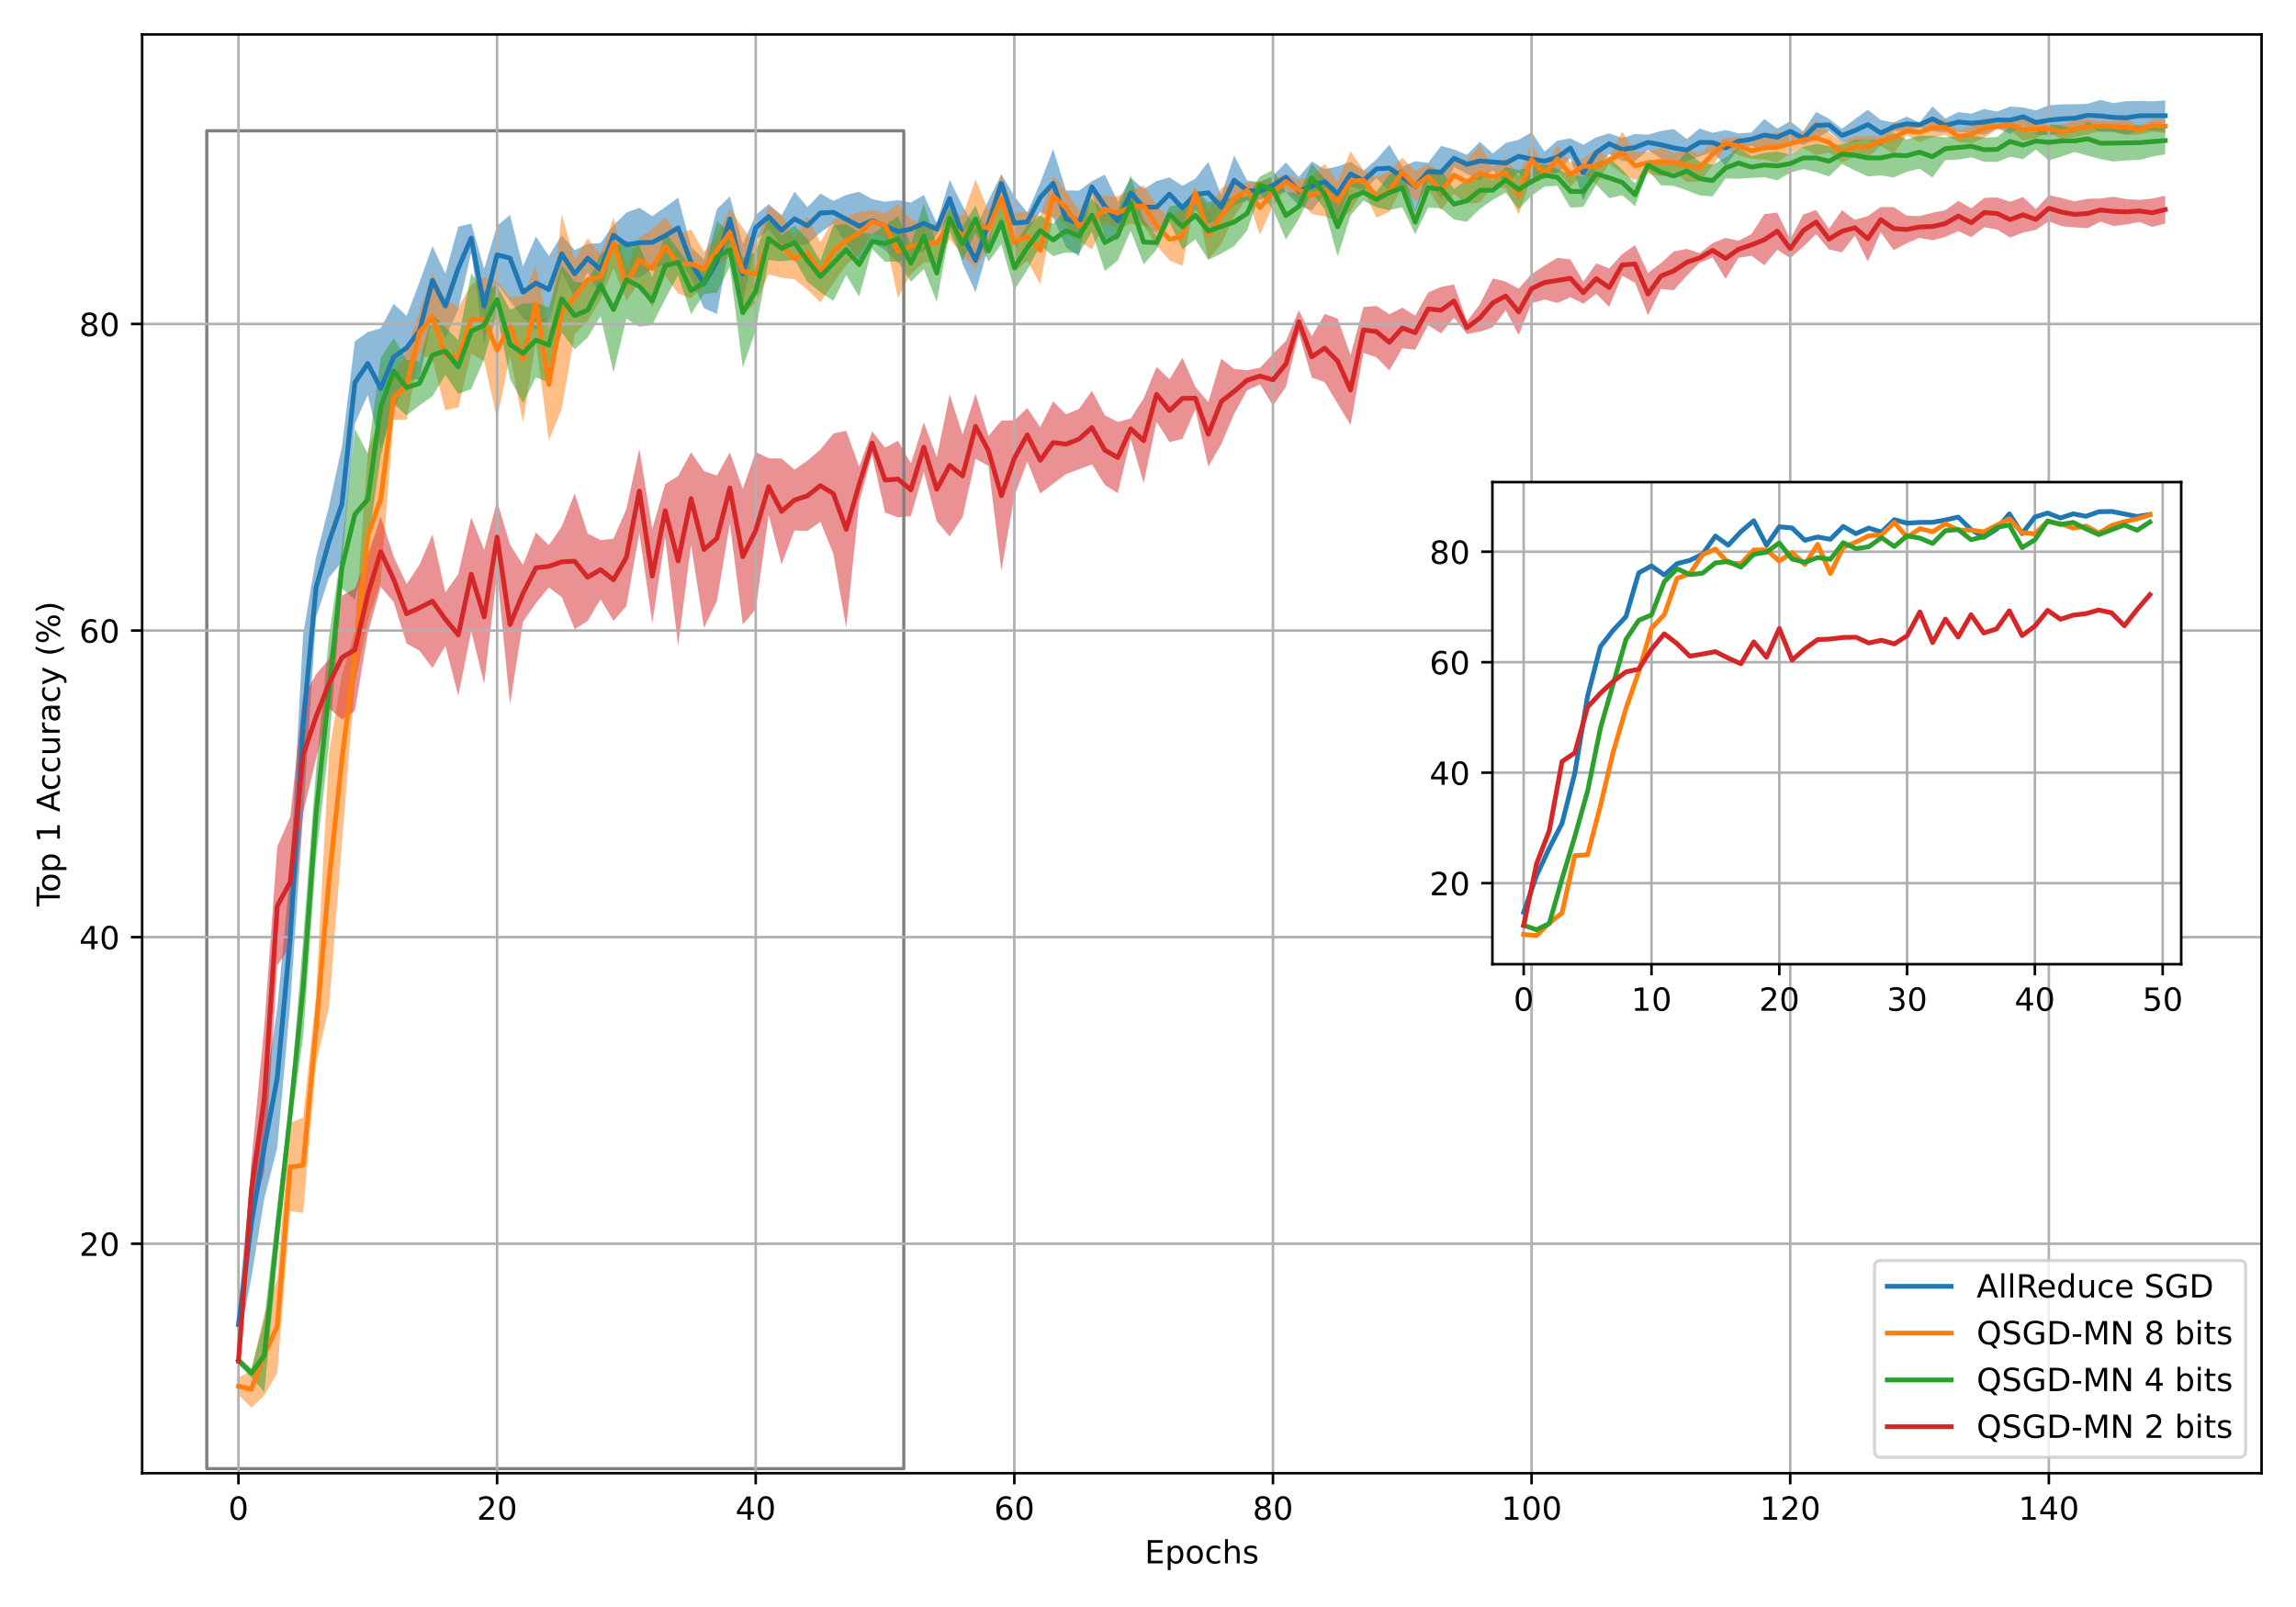 <?xml version="1.0" encoding="utf-8" standalone="no"?>
<!DOCTYPE svg PUBLIC "-//W3C//DTD SVG 1.1//EN"
  "http://www.w3.org/Graphics/SVG/1.1/DTD/svg11.dtd">
<!-- Created with matplotlib (https://matplotlib.org/) -->
<svg height="504pt" version="1.1" viewBox="0 0 720 504" width="720pt" xmlns="http://www.w3.org/2000/svg" xmlns:xlink="http://www.w3.org/1999/xlink">
 <defs>
  <style type="text/css">*{stroke-linecap:butt;stroke-linejoin:round;}</style>
 </defs>
 <g id="figure_1">
  <g id="patch_1">
   <path d="M 0 504 
L 720 504 
L 720 0 
L 0 0 
z
" style="fill:#ffffff;"/>
  </g>
  <g id="axes_1">
   <g id="patch_2">
    <path d="M 44.57 462.04 
L 709.2 462.04 
L 709.2 10.8 
L 44.57 10.8 
z
" style="fill:#ffffff;"/>
   </g>
   <g id="PolyCollection_1">
    <path clip-path="url(#p1483040a79)" d="M 74.78 409.342 
L 74.78 421.49 
L 78.836 400.74 
L 82.891 375.958 
L 86.946 359.947 
L 91.001 315.194 
L 95.056 255.482 
L 99.111 193.711 
L 103.166 181.158 
L 107.221 176.208 
L 111.276 132.985 
L 115.331 123.857 
L 119.386 140.719 
L 123.442 128.65 
L 127.497 119.134 
L 131.552 118.952 
L 135.607 98.675 
L 139.662 106.128 
L 143.717 97.121 
L 147.772 79.209 
L 151.827 107.763 
L 155.882 88.994 
L 159.937 94.49 
L 163.993 99.692 
L 168.048 103.376 
L 172.103 101.337 
L 176.158 85.481 
L 180.213 93.315 
L 184.268 85.447 
L 188.323 92.815 
L 192.378 76.883 
L 196.433 86.858 
L 200.488 87.054 
L 204.543 84.244 
L 208.599 82.953 
L 212.654 80.946 
L 216.709 87.23 
L 220.764 96.672 
L 224.819 98.475 
L 228.874 75.78 
L 232.929 95.227 
L 236.984 75.395 
L 241.039 71.883 
L 245.094 76.937 
L 249.15 77.195 
L 253.205 76.628 
L 257.26 72.943 
L 261.315 70.131 
L 265.37 76.347 
L 269.425 81.74 
L 273.48 75.988 
L 277.535 78.416 
L 281.59 82.516 
L 285.645 80.17 
L 289.7 78.843 
L 293.756 73.779 
L 297.811 68.1 
L 301.866 82.816 
L 305.921 91.662 
L 309.976 77.372 
L 314.031 60.351 
L 318.086 78.387 
L 322.141 72.587 
L 326.196 66.51 
L 330.251 68.278 
L 334.307 77.564 
L 338.362 80.329 
L 342.417 60.37 
L 346.472 74.607 
L 350.527 75.319 
L 354.582 65.36 
L 358.637 70.576 
L 362.692 73.184 
L 366.747 66.154 
L 370.802 72.163 
L 374.857 65.863 
L 378.913 70.164 
L 382.968 68.634 
L 387.023 64.284 
L 391.078 62.954 
L 395.133 62.73 
L 399.188 61.099 
L 403.243 60.237 
L 407.298 64.491 
L 411.353 66.059 
L 415.408 60.827 
L 419.463 69.411 
L 423.519 58.377 
L 427.574 59.736 
L 431.629 55.908 
L 435.684 60.075 
L 439.739 58.705 
L 443.794 66.464 
L 447.849 56.662 
L 451.904 62.308 
L 455.959 52.401 
L 460.014 54.53 
L 464.07 56.491 
L 468.125 53.37 
L 472.18 57.46 
L 476.235 54.187 
L 480.29 58.389 
L 484.345 53.483 
L 488.4 54.582 
L 492.455 49.496 
L 496.51 62.943 
L 500.565 52.653 
L 504.62 48.312 
L 508.676 50.545 
L 512.731 50.483 
L 516.786 47.074 
L 520.841 49.7 
L 524.896 52.319 
L 528.951 50.479 
L 533.006 49.014 
L 537.061 47.74 
L 541.116 52.005 
L 545.171 46.724 
L 549.227 45.774 
L 553.282 47.386 
L 557.337 45.686 
L 561.392 44.354 
L 565.447 45.503 
L 569.502 43.582 
L 573.557 41.087 
L 577.612 44.595 
L 581.667 44.505 
L 585.722 43.719 
L 589.777 45.784 
L 593.833 41.101 
L 597.888 41.08 
L 601.943 39.896 
L 605.998 41.189 
L 610.053 41.533 
L 614.108 41.387 
L 618.163 41.644 
L 622.218 42.345 
L 626.273 40.245 
L 630.328 41.978 
L 634.384 39.577 
L 638.439 42.181 
L 642.494 42.401 
L 646.549 41.835 
L 650.604 41.502 
L 654.659 39.75 
L 658.714 41.374 
L 662.769 41.283 
L 666.824 42.182 
L 670.879 40.916 
L 674.934 40.925 
L 678.99 41.103 
L 678.99 31.488 
L 678.99 31.488 
L 674.934 31.76 
L 670.879 31.675 
L 666.824 31.724 
L 662.769 32.342 
L 658.714 31.311 
L 654.659 32.56 
L 650.604 32.686 
L 646.549 32.728 
L 642.494 33.008 
L 638.439 34.636 
L 634.384 33.672 
L 630.328 33.43 
L 626.273 34.975 
L 622.218 34.19 
L 618.163 35.642 
L 614.108 35.148 
L 610.053 37.162 
L 605.998 33.374 
L 601.943 38.423 
L 597.888 36.582 
L 593.833 38.439 
L 589.777 37.606 
L 585.722 34.412 
L 581.667 37.382 
L 577.612 40.391 
L 573.557 37.232 
L 569.502 35.113 
L 565.447 41.173 
L 561.392 38.003 
L 557.337 40.333 
L 553.282 37.319 
L 549.227 41.56 
L 545.171 41.83 
L 541.116 40.774 
L 537.061 41.659 
L 533.006 40.291 
L 528.951 43.615 
L 524.896 40.461 
L 520.841 41.108 
L 516.786 42.231 
L 512.731 42.015 
L 508.676 43.268 
L 504.62 41.838 
L 500.565 43.038 
L 496.51 45.424 
L 492.455 43.378 
L 488.4 44.113 
L 484.345 47.56 
L 480.29 41.433 
L 476.235 43.851 
L 472.18 44.804 
L 468.125 48.142 
L 464.07 44.458 
L 460.014 48.579 
L 455.959 46.858 
L 451.904 45.778 
L 447.849 51.048 
L 443.794 50.542 
L 439.739 52.292 
L 435.684 45.381 
L 431.629 50.017 
L 427.574 53.514 
L 423.519 50.741 
L 419.463 52.196 
L 415.408 53.08 
L 411.353 50.665 
L 407.298 55.52 
L 403.243 50.948 
L 399.188 55.156 
L 395.133 57.187 
L 391.078 56.588 
L 387.023 48.779 
L 382.968 61.236 
L 378.913 50.786 
L 374.857 56.026 
L 370.802 58.271 
L 366.747 55.641 
L 362.692 56.78 
L 358.637 59.294 
L 354.582 55.778 
L 350.527 63.19 
L 346.472 54.793 
L 342.417 56.824 
L 338.362 59.777 
L 334.307 59.724 
L 330.251 46.756 
L 326.196 57.35 
L 322.141 66.673 
L 318.086 61.531 
L 314.031 54.683 
L 309.976 62.827 
L 305.921 71.636 
L 301.866 64.614 
L 297.811 56.418 
L 293.756 69.988 
L 289.7 61.168 
L 285.645 63.503 
L 281.59 62.754 
L 277.535 63.285 
L 273.48 62.427 
L 269.425 60.149 
L 265.37 61.129 
L 261.315 63.026 
L 257.26 60.683 
L 253.205 64.98 
L 249.15 60.093 
L 245.094 67.582 
L 241.039 63.997 
L 236.984 67.433 
L 232.929 76.523 
L 228.874 61.602 
L 224.819 65.575 
L 220.764 81.369 
L 216.709 77.383 
L 212.654 61.976 
L 208.599 64.946 
L 204.543 67.787 
L 200.488 65.165 
L 196.433 66.675 
L 192.378 70.64 
L 188.323 76.212 
L 184.268 76.537 
L 180.213 78.434 
L 176.158 73.78 
L 172.103 80.272 
L 168.048 74.195 
L 163.993 83.607 
L 159.937 67.401 
L 155.882 70.831 
L 151.827 84.269 
L 147.772 70.098 
L 143.717 71.06 
L 139.662 85.81 
L 135.607 77.206 
L 131.552 88.479 
L 127.497 99.096 
L 123.442 95.308 
L 119.386 102.958 
L 115.331 104.139 
L 111.276 107.029 
L 107.221 140.053 
L 103.166 158.766 
L 99.111 174.759 
L 95.056 199 
L 91.001 273.33 
L 86.946 316.138 
L 82.891 343.368 
L 78.836 366.616 
L 74.78 409.342 
z
" style="fill:#1f77b4;fill-opacity:0.5;"/>
   </g>
   <g id="PolyCollection_2">
    <path clip-path="url(#p1483040a79)" d="M 74.78 432.077 
L 74.78 437.442 
L 78.836 441.529 
L 82.891 437.565 
L 86.946 430.688 
L 91.001 379.894 
L 95.056 380.391 
L 99.111 333.652 
L 103.166 316.05 
L 107.221 264.562 
L 111.276 214.445 
L 115.331 194.815 
L 119.386 182.526 
L 123.442 131.64 
L 127.497 131.667 
L 131.552 110.731 
L 135.607 112.884 
L 139.662 128.633 
L 143.717 127.839 
L 147.772 110.944 
L 151.827 113.285 
L 155.882 131.414 
L 159.937 111.562 
L 163.993 132.544 
L 168.048 107.06 
L 172.103 138.124 
L 176.158 128.193 
L 180.213 104.912 
L 184.268 100.725 
L 188.323 94.031 
L 192.378 84.098 
L 196.433 94.397 
L 200.488 88.531 
L 204.543 96.611 
L 208.599 86.395 
L 212.654 92.035 
L 216.709 93.601 
L 220.764 89.637 
L 224.819 83.351 
L 228.874 80.329 
L 232.929 98.782 
L 236.984 94.889 
L 241.039 86.041 
L 245.094 87.12 
L 249.15 87.612 
L 253.205 90.863 
L 257.26 94.831 
L 261.315 88.869 
L 265.37 83.025 
L 269.425 79.672 
L 273.48 73.163 
L 277.535 74.47 
L 281.59 93.442 
L 285.645 85.816 
L 289.7 82.374 
L 293.756 82.266 
L 297.811 74.888 
L 301.866 80.032 
L 305.921 84.103 
L 309.976 77.005 
L 314.031 69.509 
L 318.086 85.386 
L 322.141 81.76 
L 326.196 89.215 
L 330.251 67.744 
L 334.307 70.427 
L 338.362 75.523 
L 342.417 78.194 
L 346.472 69.684 
L 350.527 71.955 
L 354.582 70.178 
L 358.637 70.827 
L 362.692 76.993 
L 366.747 81.637 
L 370.802 83.401 
L 374.857 62.315 
L 378.913 81.453 
L 382.968 76.53 
L 387.023 67.901 
L 391.078 61.982 
L 395.133 73.619 
L 399.188 64.465 
L 403.243 59.16 
L 407.298 62.874 
L 411.353 67.132 
L 415.408 67.867 
L 419.463 69.567 
L 423.519 66.276 
L 427.574 59.572 
L 431.629 68.281 
L 435.684 66.396 
L 439.739 58.483 
L 443.794 63.131 
L 447.849 59.253 
L 451.904 65.925 
L 455.959 60.751 
L 460.014 63.908 
L 464.07 63.541 
L 468.125 58.428 
L 472.18 59.068 
L 476.235 67.316 
L 480.29 55.279 
L 484.345 56.228 
L 488.4 53.918 
L 492.455 58.526 
L 496.51 54.486 
L 500.565 57.797 
L 504.62 51.26 
L 508.676 54.576 
L 512.731 56.492 
L 516.786 54.518 
L 520.841 55.323 
L 524.896 53.937 
L 528.951 57.034 
L 533.006 56.914 
L 537.061 51.962 
L 541.116 46.48 
L 545.171 48.723 
L 549.227 49.847 
L 553.282 50.044 
L 557.337 51.024 
L 561.392 48.101 
L 565.447 46.388 
L 569.502 48.626 
L 573.557 47.792 
L 577.612 50.927 
L 581.667 49.224 
L 585.722 49.44 
L 589.777 45.665 
L 593.833 48.246 
L 597.888 42.403 
L 601.943 44.616 
L 605.998 43.045 
L 610.053 42.366 
L 614.108 44.5 
L 618.163 44.967 
L 622.218 43.317 
L 626.273 40.409 
L 630.328 40.768 
L 634.384 44.109 
L 638.439 43.408 
L 642.494 41.475 
L 646.549 43.543 
L 650.604 43.034 
L 654.659 42.11 
L 658.714 41.067 
L 662.769 41.473 
L 666.824 42.346 
L 670.879 42.169 
L 674.934 41.293 
L 678.99 41.823 
L 678.99 37.248 
L 678.99 37.248 
L 674.934 37.495 
L 670.879 39.343 
L 666.824 37.381 
L 662.769 37.973 
L 658.714 38.004 
L 654.659 37.43 
L 650.604 37.727 
L 646.549 39.189 
L 642.494 39.285 
L 638.439 37.447 
L 634.384 37.309 
L 630.328 37.364 
L 626.273 38.943 
L 622.218 36.974 
L 618.163 39.455 
L 614.108 41.05 
L 610.053 37.55 
L 605.998 36.964 
L 601.943 38.398 
L 597.888 39.672 
L 593.833 38.149 
L 589.777 42.795 
L 585.722 42.682 
L 581.667 42.805 
L 577.612 44.576 
L 573.557 41.514 
L 569.502 37.862 
L 565.447 41.415 
L 561.392 42.049 
L 557.337 41.381 
L 553.282 42.642 
L 549.227 44.811 
L 545.171 42.743 
L 541.116 43.389 
L 537.061 44.667 
L 533.006 48.354 
L 528.951 46.638 
L 524.896 48.138 
L 520.841 46.19 
L 516.786 47.558 
L 512.731 47.556 
L 508.676 41.303 
L 504.62 49.313 
L 500.565 46.72 
L 496.51 49.656 
L 492.455 50.968 
L 488.4 45.716 
L 484.345 52.608 
L 480.29 44.919 
L 476.235 55.136 
L 472.18 49.394 
L 468.125 52.568 
L 464.07 45.39 
L 460.014 50.281 
L 455.959 49.119 
L 451.904 54.18 
L 447.849 51.461 
L 443.794 53.594 
L 439.739 49.415 
L 435.684 53.615 
L 431.629 55.391 
L 427.574 53.396 
L 423.519 47.444 
L 419.463 57.016 
L 415.408 51.392 
L 411.353 55.32 
L 407.298 56.386 
L 403.243 54.653 
L 399.188 56.016 
L 395.133 56.721 
L 391.078 57.465 
L 387.023 56.71 
L 382.968 58.974 
L 378.913 65.789 
L 374.857 58.635 
L 370.802 65.061 
L 366.747 68.422 
L 362.692 64.427 
L 358.637 58.199 
L 354.582 59.598 
L 350.527 61.577 
L 346.472 61.407 
L 342.417 60.315 
L 338.362 65.897 
L 334.307 60.006 
L 330.251 55.084 
L 326.196 67.698 
L 322.141 66.421 
L 318.086 66.739 
L 314.031 54.634 
L 309.976 66.199 
L 305.921 56.284 
L 301.866 67.773 
L 297.811 65.781 
L 293.756 70.14 
L 289.7 70.502 
L 285.645 68.75 
L 281.59 64.034 
L 277.535 66.856 
L 273.48 65.815 
L 269.425 66.443 
L 265.37 67.973 
L 261.315 68.702 
L 257.26 76.074 
L 253.205 67.741 
L 249.15 74.559 
L 245.094 67.352 
L 241.039 64.582 
L 236.984 77.048 
L 232.929 71.465 
L 228.874 65.504 
L 224.819 74.032 
L 220.764 79.014 
L 216.709 71.952 
L 212.654 73.611 
L 208.599 68.171 
L 204.543 71.852 
L 200.488 74.486 
L 196.433 83.738 
L 192.378 68.214 
L 188.323 79.784 
L 184.268 74.687 
L 180.213 81.486 
L 176.158 67.219 
L 172.103 103.018 
L 168.048 83.376 
L 163.993 92.823 
L 159.937 93.146 
L 155.882 88.036 
L 151.827 86.822 
L 147.772 89.257 
L 143.717 96.401 
L 139.662 93.729 
L 135.607 85.721 
L 131.552 97.64 
L 127.497 109.85 
L 123.442 118.047 
L 119.386 130.355 
L 115.331 141.447 
L 111.276 197.97 
L 107.221 211.705 
L 103.166 236.087 
L 99.111 312.01 
L 95.056 350.508 
L 91.001 352.132 
L 86.946 401.271 
L 82.891 412.047 
L 78.836 429.867 
L 74.78 432.077 
z
" style="fill:#ff7f0e;fill-opacity:0.5;"/>
   </g>
   <g id="PolyCollection_3">
    <path clip-path="url(#p1483040a79)" d="M 74.78 425.41 
L 74.78 427.958 
L 78.836 432.008 
L 82.891 436.589 
L 86.946 394.354 
L 91.001 354.488 
L 95.056 325.18 
L 99.111 269.207 
L 103.166 233.674 
L 107.221 184.527 
L 111.276 188.173 
L 115.331 170.955 
L 119.386 143.164 
L 123.442 126.725 
L 127.497 130.286 
L 131.552 127.133 
L 135.607 124.276 
L 139.662 117.555 
L 143.717 123.538 
L 147.772 122.02 
L 151.827 112.559 
L 155.882 98.379 
L 159.937 118.832 
L 163.993 126.405 
L 168.048 118.362 
L 172.103 119.966 
L 176.158 104.239 
L 180.213 109.6 
L 184.268 105.836 
L 188.323 99.161 
L 192.378 116.859 
L 196.433 99.978 
L 200.488 102.487 
L 204.543 101.882 
L 208.599 93.788 
L 212.654 86.348 
L 216.709 98.56 
L 220.764 92.188 
L 224.819 91.771 
L 228.874 83.633 
L 232.929 115.271 
L 236.984 103.569 
L 241.039 81.539 
L 245.094 81.955 
L 249.15 81.477 
L 253.205 88.426 
L 257.26 91.62 
L 261.315 94.351 
L 265.37 86.255 
L 269.425 93.039 
L 273.48 78.056 
L 277.535 82.103 
L 281.59 81.997 
L 285.645 88.382 
L 289.7 84.347 
L 293.756 94.658 
L 297.811 72.562 
L 301.866 81.788 
L 305.921 72.952 
L 309.976 82.103 
L 314.031 76.594 
L 318.086 91.01 
L 322.141 84.617 
L 326.196 76.997 
L 330.251 80.302 
L 334.307 79.168 
L 338.362 79.438 
L 342.417 72.718 
L 346.472 84.994 
L 350.527 81.679 
L 354.582 72.407 
L 358.637 82.881 
L 362.692 78.281 
L 366.747 69.597 
L 370.802 78.201 
L 374.857 75.078 
L 378.913 81.479 
L 382.968 79.561 
L 387.023 77.178 
L 391.078 72.313 
L 395.133 60.791 
L 399.188 65.661 
L 403.243 75.109 
L 407.298 68.73 
L 411.353 60.27 
L 415.408 65.68 
L 419.463 80.476 
L 423.519 67.595 
L 427.574 62.929 
L 431.629 65.009 
L 435.684 65.95 
L 439.739 64.992 
L 443.794 73.452 
L 447.849 65.115 
L 451.904 65.335 
L 455.959 68.858 
L 460.014 69.541 
L 464.07 65.551 
L 468.125 62.678 
L 472.18 60.425 
L 476.235 65.592 
L 480.29 61.428 
L 484.345 58.515 
L 488.4 58.275 
L 492.455 65.124 
L 496.51 64.886 
L 500.565 57.949 
L 504.62 62.167 
L 508.676 61.196 
L 512.731 64.67 
L 516.786 53.343 
L 520.841 58.103 
L 524.896 58.302 
L 528.951 59.717 
L 533.006 61.294 
L 537.061 61.609 
L 541.116 55.956 
L 545.171 56.057 
L 549.227 55.811 
L 553.282 55.575 
L 557.337 56.543 
L 561.392 54.17 
L 565.447 53.028 
L 569.502 53.973 
L 573.557 55.348 
L 577.612 51.417 
L 581.667 53.461 
L 585.722 55.309 
L 589.777 55.014 
L 593.833 55.645 
L 597.888 53.904 
L 601.943 52.884 
L 605.998 55.7 
L 610.053 50.19 
L 614.108 50.075 
L 618.163 49.341 
L 622.218 50.743 
L 626.273 50.758 
L 630.328 49.171 
L 634.384 49.924 
L 638.439 46.892 
L 642.494 50.339 
L 646.549 49.078 
L 650.604 47.665 
L 654.659 48.807 
L 658.714 49.889 
L 662.769 50.663 
L 666.824 50.284 
L 670.879 50.15 
L 674.934 49.144 
L 678.99 48.397 
L 678.99 39.782 
L 678.99 39.782 
L 674.934 39.598 
L 670.879 39.343 
L 666.824 39.491 
L 662.769 39.113 
L 658.714 39.98 
L 654.659 38.245 
L 650.604 40.701 
L 646.549 39.288 
L 642.494 38.966 
L 638.439 41.569 
L 634.384 41.072 
L 630.328 39.571 
L 626.273 42.961 
L 622.218 43.164 
L 618.163 42.406 
L 614.108 42.517 
L 610.053 43.06 
L 605.998 42.62 
L 601.943 42.525 
L 597.888 43.759 
L 593.833 41.642 
L 589.777 44.058 
L 585.722 43.762 
L 581.667 43.92 
L 577.612 45.213 
L 573.557 45.789 
L 569.502 45.098 
L 565.447 46.043 
L 561.392 48.469 
L 557.337 47.505 
L 553.282 47.91 
L 549.227 48.988 
L 545.171 46.206 
L 541.116 49.407 
L 537.061 51.641 
L 533.006 50.735 
L 528.951 47.523 
L 524.896 52.131 
L 520.841 49.888 
L 516.786 50.235 
L 512.731 57.5 
L 508.676 53.181 
L 504.62 49.393 
L 500.565 51.169 
L 496.51 55.313 
L 492.455 54.887 
L 488.4 52.909 
L 484.345 51.355 
L 480.29 52.385 
L 476.235 53.292 
L 472.18 52.449 
L 468.125 56.582 
L 464.07 53.897 
L 460.014 56.385 
L 455.959 59.228 
L 451.904 53.267 
L 447.849 52.642 
L 443.794 65.902 
L 439.739 52.859 
L 435.684 54.812 
L 431.629 60.072 
L 427.574 57.739 
L 423.519 56.266 
L 419.463 61.789 
L 415.408 56.021 
L 411.353 51.384 
L 407.298 60.765 
L 403.243 60.113 
L 399.188 53.317 
L 395.133 55.37 
L 391.078 61.595 
L 387.023 62.082 
L 382.968 62.422 
L 378.913 63.415 
L 374.857 59.863 
L 370.802 63.971 
L 366.747 64.687 
L 362.692 73.937 
L 358.637 68.962 
L 354.582 54.928 
L 350.527 66.032 
L 346.472 67.13 
L 342.417 62.223 
L 338.362 68.648 
L 334.307 65.538 
L 330.251 70.226 
L 326.196 67.615 
L 322.141 70.7 
L 318.086 76.983 
L 314.031 62.76 
L 309.976 75.28 
L 305.921 64.43 
L 301.866 70.994 
L 297.811 64.351 
L 293.756 76.622 
L 289.7 63.928 
L 285.645 76.607 
L 281.59 67.78 
L 277.535 70.678 
L 273.48 73.412 
L 269.425 72.888 
L 265.37 70.376 
L 261.315 70.638 
L 257.26 81.82 
L 253.205 74.967 
L 249.15 70.742 
L 245.094 73.831 
L 241.039 68.05 
L 236.984 78.979 
L 232.929 80.893 
L 228.874 72.999 
L 224.819 69.274 
L 220.764 85.101 
L 216.709 83.707 
L 212.654 78.171 
L 208.599 72.891 
L 204.543 86.958 
L 200.488 77.057 
L 196.433 75.527 
L 192.378 77.333 
L 188.323 79.537 
L 184.268 88.731 
L 180.213 88.348 
L 176.158 83.192 
L 172.103 96.479 
L 168.048 94.985 
L 163.993 95.206 
L 159.937 97.144 
L 155.882 89.521 
L 151.827 91.398 
L 147.772 85.693 
L 143.717 106.617 
L 139.662 102.647 
L 135.607 98.461 
L 131.552 113.351 
L 127.497 112.828 
L 123.442 106.059 
L 119.386 112.25 
L 115.331 142.301 
L 111.276 134.474 
L 107.221 171.548 
L 103.166 199.775 
L 99.111 241.286 
L 95.056 294.565 
L 91.001 344.508 
L 86.946 378.213 
L 82.891 413.774 
L 78.836 429.248 
L 74.78 425.41 
z
" style="fill:#2ca02c;fill-opacity:0.5;"/>
   </g>
   <g id="PolyCollection_4">
    <path clip-path="url(#p1483040a79)" d="M 74.78 422.032 
L 74.78 431.711 
L 78.836 382.492 
L 82.891 367.213 
L 86.946 302.792 
L 91.001 297.015 
L 95.056 254.974 
L 99.111 238.029 
L 103.166 222.122 
L 107.221 225.628 
L 111.276 222.968 
L 115.331 198.661 
L 119.386 184.066 
L 123.442 188.791 
L 127.497 201.82 
L 131.552 204.115 
L 135.607 209.505 
L 139.662 202.545 
L 143.717 218.244 
L 147.772 197.919 
L 151.827 214.49 
L 155.882 179.753 
L 159.937 220.909 
L 163.993 195.033 
L 168.048 189.182 
L 172.103 184.234 
L 176.158 187.281 
L 180.213 197.29 
L 184.268 194.778 
L 188.323 187.911 
L 192.378 194.732 
L 196.433 190.014 
L 200.488 167.244 
L 204.543 195.485 
L 208.599 168.582 
L 212.654 202.548 
L 216.709 170.933 
L 220.764 196.955 
L 224.819 188.523 
L 228.874 164.208 
L 232.929 195.892 
L 236.984 191.049 
L 241.039 161.533 
L 245.094 176.966 
L 249.15 166.344 
L 253.205 166.554 
L 257.26 163.633 
L 261.315 173.624 
L 265.37 196.934 
L 269.425 157.504 
L 273.48 142.655 
L 277.535 160.738 
L 281.59 162.259 
L 285.645 161.861 
L 289.7 147.992 
L 293.756 163.527 
L 297.811 168.247 
L 301.866 162.166 
L 305.921 143.875 
L 309.976 146.129 
L 314.031 178.994 
L 318.086 155.6 
L 322.141 144.823 
L 326.196 154.759 
L 330.251 151.703 
L 334.307 148.675 
L 338.362 147.172 
L 342.417 145.632 
L 346.472 152.108 
L 350.527 154.656 
L 354.582 137.699 
L 358.637 151.511 
L 362.692 132.286 
L 366.747 138.639 
L 370.802 137.679 
L 374.857 128.424 
L 378.913 146.307 
L 382.968 139.339 
L 387.023 129.805 
L 391.078 122.421 
L 395.133 120.557 
L 399.188 127.226 
L 403.243 121.317 
L 407.298 104.51 
L 411.353 118.399 
L 415.408 119.864 
L 419.463 126.584 
L 423.519 133.279 
L 427.574 110.672 
L 431.629 112.054 
L 435.684 116.197 
L 439.739 109.243 
L 443.794 109.668 
L 447.849 101.995 
L 451.904 104.567 
L 455.959 99.627 
L 460.014 104.788 
L 464.07 104.032 
L 468.125 102.646 
L 472.18 97.31 
L 476.235 105.073 
L 480.29 95.069 
L 484.345 93.927 
L 488.4 95.011 
L 492.455 93.208 
L 496.51 95.242 
L 500.565 92.154 
L 504.62 96.218 
L 508.676 86.469 
L 512.731 88.684 
L 516.786 98.842 
L 520.841 90.633 
L 524.896 91.022 
L 528.951 86.468 
L 533.006 82.409 
L 537.061 80.782 
L 541.116 87.461 
L 545.171 80.87 
L 549.227 80.202 
L 553.282 83.196 
L 557.337 78.301 
L 561.392 80.964 
L 565.447 77.401 
L 569.502 73.42 
L 573.557 78.237 
L 577.612 79.128 
L 581.667 73.894 
L 585.722 81.991 
L 589.777 72.844 
L 593.833 78.437 
L 597.888 76.32 
L 601.943 74.594 
L 605.998 75.353 
L 610.053 74.301 
L 614.108 72.495 
L 618.163 74.384 
L 622.218 71.281 
L 626.273 71.982 
L 630.328 74.492 
L 634.384 72.958 
L 638.439 72.081 
L 642.494 69.423 
L 646.549 70.949 
L 650.604 71.305 
L 654.659 71.573 
L 658.714 69.497 
L 662.769 70.876 
L 666.824 70.414 
L 670.879 69.63 
L 674.934 71.151 
L 678.99 70.113 
L 678.99 61.353 
L 678.99 61.353 
L 674.934 62.287 
L 670.879 62.682 
L 666.824 62.461 
L 662.769 61.717 
L 658.714 62.251 
L 654.659 62.335 
L 650.604 63.166 
L 646.549 62.114 
L 642.494 61.199 
L 638.439 65.583 
L 634.384 61.795 
L 630.328 63.266 
L 626.273 61.926 
L 622.218 62.064 
L 618.163 65.345 
L 614.108 63.009 
L 610.053 65.899 
L 605.998 66.724 
L 601.943 67.765 
L 597.888 67.635 
L 593.833 64.955 
L 589.777 64.913 
L 585.722 67.786 
L 581.667 68.934 
L 577.612 65.954 
L 573.557 71.728 
L 569.502 65.84 
L 565.447 67.305 
L 561.392 75.01 
L 557.337 66.687 
L 553.282 67.145 
L 549.227 73.425 
L 545.171 75.48 
L 541.116 74.617 
L 537.061 76.226 
L 533.006 79.387 
L 528.951 78.051 
L 524.896 78.849 
L 520.841 82.525 
L 516.786 85.584 
L 512.731 76.868 
L 508.676 79.741 
L 504.62 84.171 
L 500.565 82.601 
L 496.51 88.339 
L 492.455 81.358 
L 488.4 80.871 
L 484.345 83.269 
L 480.29 85.977 
L 476.235 90.527 
L 472.18 88.336 
L 468.125 87.321 
L 464.07 95.418 
L 460.014 100.765 
L 455.959 89.213 
L 451.904 90 
L 447.849 91.727 
L 443.794 98.984 
L 439.739 96.499 
L 435.684 98.559 
L 431.629 95.941 
L 427.574 96.29 
L 423.519 111.337 
L 419.463 99.909 
L 415.408 98.459 
L 411.353 105.464 
L 407.298 97.288 
L 403.243 106.96 
L 399.188 111.004 
L 395.133 115.326 
L 391.078 116.091 
L 387.023 115.75 
L 382.968 112.507 
L 378.913 126.103 
L 374.857 121.357 
L 370.802 112.195 
L 366.747 118.935 
L 362.692 115.052 
L 358.637 124.936 
L 354.582 131.237 
L 350.527 132.309 
L 346.472 130.255 
L 342.417 122.553 
L 338.362 128.243 
L 334.307 129.932 
L 330.251 125.871 
L 326.196 133.99 
L 322.141 127.962 
L 318.086 131.834 
L 314.031 131.915 
L 309.976 136.704 
L 305.921 123.558 
L 301.866 136.348 
L 297.811 123.695 
L 293.756 143.345 
L 289.7 132.493 
L 285.645 145.386 
L 281.59 138.227 
L 277.535 140.406 
L 273.48 135.295 
L 269.425 146.362 
L 265.37 135.102 
L 261.315 135.97 
L 257.26 140.985 
L 253.205 144.448 
L 249.15 147.288 
L 245.094 143.803 
L 241.039 143.742 
L 236.984 141.738 
L 232.929 153.328 
L 228.874 141.912 
L 224.819 149.148 
L 220.764 147.758 
L 216.709 141.854 
L 212.654 149.301 
L 208.599 151.81 
L 204.543 165.848 
L 200.488 140.754 
L 196.433 159.582 
L 192.378 168.949 
L 188.323 169.385 
L 184.268 167.306 
L 180.213 154.747 
L 176.158 165.132 
L 172.103 170.996 
L 168.048 166.986 
L 163.993 177.193 
L 159.937 170.848 
L 155.882 157.167 
L 151.827 172.478 
L 147.772 162.287 
L 143.717 179.992 
L 139.662 185.832 
L 135.607 167.603 
L 131.552 177.124 
L 127.497 183.176 
L 123.442 174.514 
L 119.386 162.055 
L 115.331 174.222 
L 111.276 184.658 
L 107.221 186.787 
L 103.166 206.725 
L 99.111 211.476 
L 95.056 218.663 
L 91.001 256.202 
L 86.946 265.543 
L 82.891 321.643 
L 78.836 364.159 
L 74.78 422.032 
z
" style="fill:#d62728;fill-opacity:0.5;"/>
   </g>
   <g id="patch_3">
    <path clip-path="url(#p1483040a79)" d="M 64.845 460.601 
L 283.415 460.601 
L 283.415 41.021 
L 64.845 41.021 
z
" style="fill:none;stroke:#808080;stroke-linejoin:miter;"/>
   </g>
   <g id="matplotlib.axis_1">
    <g id="xtick_1">
     <g id="line2d_1">
      <path clip-path="url(#p1483040a79)" d="M 74.78 462.04 
L 74.78 10.8 
" style="fill:none;stroke:#b0b0b0;stroke-linecap:square;stroke-width:0.8;"/>
     </g>
     <g id="line2d_2">
      <defs>
       <path d="M 0 0 
L 0 3.5 
" id="mea442580ca" style="stroke:#000000;stroke-width:0.8;"/>
      </defs>
      <g>
       <use style="stroke:#000000;stroke-width:0.8;" x="74.78" xlink:href="#mea442580ca" y="462.04"/>
      </g>
     </g>
     <g id="text_1">
      <!-- 0 -->
      <g transform="translate(71.599 476.638)scale(0.1 -0.1)">
       <defs>
        <path d="M 31.781 66.406 
Q 24.172 66.406 20.328 58.906 
Q 16.5 51.422 16.5 36.375 
Q 16.5 21.391 20.328 13.891 
Q 24.172 6.391 31.781 6.391 
Q 39.453 6.391 43.281 13.891 
Q 47.125 21.391 47.125 36.375 
Q 47.125 51.422 43.281 58.906 
Q 39.453 66.406 31.781 66.406 
z
M 31.781 74.219 
Q 44.047 74.219 50.516 64.516 
Q 56.984 54.828 56.984 36.375 
Q 56.984 17.969 50.516 8.266 
Q 44.047 -1.422 31.781 -1.422 
Q 19.531 -1.422 13.062 8.266 
Q 6.594 17.969 6.594 36.375 
Q 6.594 54.828 13.062 64.516 
Q 19.531 74.219 31.781 74.219 
z
" id="DejaVuSans-48"/>
       </defs>
       <use xlink:href="#DejaVuSans-48"/>
      </g>
     </g>
    </g>
    <g id="xtick_2">
     <g id="line2d_3">
      <path clip-path="url(#p1483040a79)" d="M 155.882 462.04 
L 155.882 10.8 
" style="fill:none;stroke:#b0b0b0;stroke-linecap:square;stroke-width:0.8;"/>
     </g>
     <g id="line2d_4">
      <g>
       <use style="stroke:#000000;stroke-width:0.8;" x="155.882" xlink:href="#mea442580ca" y="462.04"/>
      </g>
     </g>
     <g id="text_2">
      <!-- 20 -->
      <g transform="translate(149.52 476.638)scale(0.1 -0.1)">
       <defs>
        <path d="M 19.188 8.297 
L 53.609 8.297 
L 53.609 0 
L 7.328 0 
L 7.328 8.297 
Q 12.938 14.109 22.625 23.891 
Q 32.328 33.688 34.812 36.531 
Q 39.547 41.844 41.422 45.531 
Q 43.312 49.219 43.312 52.781 
Q 43.312 58.594 39.234 62.25 
Q 35.156 65.922 28.609 65.922 
Q 23.969 65.922 18.812 64.312 
Q 13.672 62.703 7.812 59.422 
L 7.812 69.391 
Q 13.766 71.781 18.938 73 
Q 24.125 74.219 28.422 74.219 
Q 39.75 74.219 46.484 68.547 
Q 53.219 62.891 53.219 53.422 
Q 53.219 48.922 51.531 44.891 
Q 49.859 40.875 45.406 35.406 
Q 44.188 33.984 37.641 27.219 
Q 31.109 20.453 19.188 8.297 
z
" id="DejaVuSans-50"/>
       </defs>
       <use xlink:href="#DejaVuSans-50"/>
       <use x="63.623" xlink:href="#DejaVuSans-48"/>
      </g>
     </g>
    </g>
    <g id="xtick_3">
     <g id="line2d_5">
      <path clip-path="url(#p1483040a79)" d="M 236.984 462.04 
L 236.984 10.8 
" style="fill:none;stroke:#b0b0b0;stroke-linecap:square;stroke-width:0.8;"/>
     </g>
     <g id="line2d_6">
      <g>
       <use style="stroke:#000000;stroke-width:0.8;" x="236.984" xlink:href="#mea442580ca" y="462.04"/>
      </g>
     </g>
     <g id="text_3">
      <!-- 40 -->
      <g transform="translate(230.622 476.638)scale(0.1 -0.1)">
       <defs>
        <path d="M 37.797 64.312 
L 12.891 25.391 
L 37.797 25.391 
z
M 35.203 72.906 
L 47.609 72.906 
L 47.609 25.391 
L 58.016 25.391 
L 58.016 17.188 
L 47.609 17.188 
L 47.609 0 
L 37.797 0 
L 37.797 17.188 
L 4.891 17.188 
L 4.891 26.703 
z
" id="DejaVuSans-52"/>
       </defs>
       <use xlink:href="#DejaVuSans-52"/>
       <use x="63.623" xlink:href="#DejaVuSans-48"/>
      </g>
     </g>
    </g>
    <g id="xtick_4">
     <g id="line2d_7">
      <path clip-path="url(#p1483040a79)" d="M 318.086 462.04 
L 318.086 10.8 
" style="fill:none;stroke:#b0b0b0;stroke-linecap:square;stroke-width:0.8;"/>
     </g>
     <g id="line2d_8">
      <g>
       <use style="stroke:#000000;stroke-width:0.8;" x="318.086" xlink:href="#mea442580ca" y="462.04"/>
      </g>
     </g>
     <g id="text_4">
      <!-- 60 -->
      <g transform="translate(311.724 476.638)scale(0.1 -0.1)">
       <defs>
        <path d="M 33.016 40.375 
Q 26.375 40.375 22.484 35.828 
Q 18.609 31.297 18.609 23.391 
Q 18.609 15.531 22.484 10.953 
Q 26.375 6.391 33.016 6.391 
Q 39.656 6.391 43.531 10.953 
Q 47.406 15.531 47.406 23.391 
Q 47.406 31.297 43.531 35.828 
Q 39.656 40.375 33.016 40.375 
z
M 52.594 71.297 
L 52.594 62.312 
Q 48.875 64.062 45.094 64.984 
Q 41.312 65.922 37.594 65.922 
Q 27.828 65.922 22.672 59.328 
Q 17.531 52.734 16.797 39.406 
Q 19.672 43.656 24.016 45.922 
Q 28.375 48.188 33.594 48.188 
Q 44.578 48.188 50.953 41.516 
Q 57.328 34.859 57.328 23.391 
Q 57.328 12.156 50.688 5.359 
Q 44.047 -1.422 33.016 -1.422 
Q 20.359 -1.422 13.672 8.266 
Q 6.984 17.969 6.984 36.375 
Q 6.984 53.656 15.188 63.938 
Q 23.391 74.219 37.203 74.219 
Q 40.922 74.219 44.703 73.484 
Q 48.484 72.75 52.594 71.297 
z
" id="DejaVuSans-54"/>
       </defs>
       <use xlink:href="#DejaVuSans-54"/>
       <use x="63.623" xlink:href="#DejaVuSans-48"/>
      </g>
     </g>
    </g>
    <g id="xtick_5">
     <g id="line2d_9">
      <path clip-path="url(#p1483040a79)" d="M 399.188 462.04 
L 399.188 10.8 
" style="fill:none;stroke:#b0b0b0;stroke-linecap:square;stroke-width:0.8;"/>
     </g>
     <g id="line2d_10">
      <g>
       <use style="stroke:#000000;stroke-width:0.8;" x="399.188" xlink:href="#mea442580ca" y="462.04"/>
      </g>
     </g>
     <g id="text_5">
      <!-- 80 -->
      <g transform="translate(392.826 476.638)scale(0.1 -0.1)">
       <defs>
        <path d="M 31.781 34.625 
Q 24.75 34.625 20.719 30.859 
Q 16.703 27.094 16.703 20.516 
Q 16.703 13.922 20.719 10.156 
Q 24.75 6.391 31.781 6.391 
Q 38.812 6.391 42.859 10.172 
Q 46.922 13.969 46.922 20.516 
Q 46.922 27.094 42.891 30.859 
Q 38.875 34.625 31.781 34.625 
z
M 21.922 38.812 
Q 15.578 40.375 12.031 44.719 
Q 8.5 49.078 8.5 55.328 
Q 8.5 64.062 14.719 69.141 
Q 20.953 74.219 31.781 74.219 
Q 42.672 74.219 48.875 69.141 
Q 55.078 64.062 55.078 55.328 
Q 55.078 49.078 51.531 44.719 
Q 48 40.375 41.703 38.812 
Q 48.828 37.156 52.797 32.312 
Q 56.781 27.484 56.781 20.516 
Q 56.781 9.906 50.312 4.234 
Q 43.844 -1.422 31.781 -1.422 
Q 19.734 -1.422 13.25 4.234 
Q 6.781 9.906 6.781 20.516 
Q 6.781 27.484 10.781 32.312 
Q 14.797 37.156 21.922 38.812 
z
M 18.312 54.391 
Q 18.312 48.734 21.844 45.562 
Q 25.391 42.391 31.781 42.391 
Q 38.141 42.391 41.719 45.562 
Q 45.312 48.734 45.312 54.391 
Q 45.312 60.062 41.719 63.234 
Q 38.141 66.406 31.781 66.406 
Q 25.391 66.406 21.844 63.234 
Q 18.312 60.062 18.312 54.391 
z
" id="DejaVuSans-56"/>
       </defs>
       <use xlink:href="#DejaVuSans-56"/>
       <use x="63.623" xlink:href="#DejaVuSans-48"/>
      </g>
     </g>
    </g>
    <g id="xtick_6">
     <g id="line2d_11">
      <path clip-path="url(#p1483040a79)" d="M 480.29 462.04 
L 480.29 10.8 
" style="fill:none;stroke:#b0b0b0;stroke-linecap:square;stroke-width:0.8;"/>
     </g>
     <g id="line2d_12">
      <g>
       <use style="stroke:#000000;stroke-width:0.8;" x="480.29" xlink:href="#mea442580ca" y="462.04"/>
      </g>
     </g>
     <g id="text_6">
      <!-- 100 -->
      <g transform="translate(470.746 476.638)scale(0.1 -0.1)">
       <defs>
        <path d="M 12.406 8.297 
L 28.516 8.297 
L 28.516 63.922 
L 10.984 60.406 
L 10.984 69.391 
L 28.422 72.906 
L 38.281 72.906 
L 38.281 8.297 
L 54.391 8.297 
L 54.391 0 
L 12.406 0 
z
" id="DejaVuSans-49"/>
       </defs>
       <use xlink:href="#DejaVuSans-49"/>
       <use x="63.623" xlink:href="#DejaVuSans-48"/>
       <use x="127.246" xlink:href="#DejaVuSans-48"/>
      </g>
     </g>
    </g>
    <g id="xtick_7">
     <g id="line2d_13">
      <path clip-path="url(#p1483040a79)" d="M 561.392 462.04 
L 561.392 10.8 
" style="fill:none;stroke:#b0b0b0;stroke-linecap:square;stroke-width:0.8;"/>
     </g>
     <g id="line2d_14">
      <g>
       <use style="stroke:#000000;stroke-width:0.8;" x="561.392" xlink:href="#mea442580ca" y="462.04"/>
      </g>
     </g>
     <g id="text_7">
      <!-- 120 -->
      <g transform="translate(551.848 476.638)scale(0.1 -0.1)">
       <use xlink:href="#DejaVuSans-49"/>
       <use x="63.623" xlink:href="#DejaVuSans-50"/>
       <use x="127.246" xlink:href="#DejaVuSans-48"/>
      </g>
     </g>
    </g>
    <g id="xtick_8">
     <g id="line2d_15">
      <path clip-path="url(#p1483040a79)" d="M 642.494 462.04 
L 642.494 10.8 
" style="fill:none;stroke:#b0b0b0;stroke-linecap:square;stroke-width:0.8;"/>
     </g>
     <g id="line2d_16">
      <g>
       <use style="stroke:#000000;stroke-width:0.8;" x="642.494" xlink:href="#mea442580ca" y="462.04"/>
      </g>
     </g>
     <g id="text_8">
      <!-- 140 -->
      <g transform="translate(632.95 476.638)scale(0.1 -0.1)">
       <use xlink:href="#DejaVuSans-49"/>
       <use x="63.623" xlink:href="#DejaVuSans-52"/>
       <use x="127.246" xlink:href="#DejaVuSans-48"/>
      </g>
     </g>
    </g>
    <g id="text_9">
     <!-- Epochs -->
     <g transform="translate(358.969 490.317)scale(0.1 -0.1)">
      <defs>
       <path d="M 9.812 72.906 
L 55.906 72.906 
L 55.906 64.594 
L 19.672 64.594 
L 19.672 43.016 
L 54.391 43.016 
L 54.391 34.719 
L 19.672 34.719 
L 19.672 8.297 
L 56.781 8.297 
L 56.781 0 
L 9.812 0 
z
" id="DejaVuSans-69"/>
       <path d="M 18.109 8.203 
L 18.109 -20.797 
L 9.078 -20.797 
L 9.078 54.688 
L 18.109 54.688 
L 18.109 46.391 
Q 20.953 51.266 25.266 53.625 
Q 29.594 56 35.594 56 
Q 45.562 56 51.781 48.094 
Q 58.016 40.188 58.016 27.297 
Q 58.016 14.406 51.781 6.484 
Q 45.562 -1.422 35.594 -1.422 
Q 29.594 -1.422 25.266 0.953 
Q 20.953 3.328 18.109 8.203 
z
M 48.688 27.297 
Q 48.688 37.203 44.609 42.844 
Q 40.531 48.484 33.406 48.484 
Q 26.266 48.484 22.188 42.844 
Q 18.109 37.203 18.109 27.297 
Q 18.109 17.391 22.188 11.75 
Q 26.266 6.109 33.406 6.109 
Q 40.531 6.109 44.609 11.75 
Q 48.688 17.391 48.688 27.297 
z
" id="DejaVuSans-112"/>
       <path d="M 30.609 48.391 
Q 23.391 48.391 19.188 42.75 
Q 14.984 37.109 14.984 27.297 
Q 14.984 17.484 19.156 11.844 
Q 23.344 6.203 30.609 6.203 
Q 37.797 6.203 41.984 11.859 
Q 46.188 17.531 46.188 27.297 
Q 46.188 37.016 41.984 42.703 
Q 37.797 48.391 30.609 48.391 
z
M 30.609 56 
Q 42.328 56 49.016 48.375 
Q 55.719 40.766 55.719 27.297 
Q 55.719 13.875 49.016 6.219 
Q 42.328 -1.422 30.609 -1.422 
Q 18.844 -1.422 12.172 6.219 
Q 5.516 13.875 5.516 27.297 
Q 5.516 40.766 12.172 48.375 
Q 18.844 56 30.609 56 
z
" id="DejaVuSans-111"/>
       <path d="M 48.781 52.594 
L 48.781 44.188 
Q 44.969 46.297 41.141 47.344 
Q 37.312 48.391 33.406 48.391 
Q 24.656 48.391 19.812 42.844 
Q 14.984 37.312 14.984 27.297 
Q 14.984 17.281 19.812 11.734 
Q 24.656 6.203 33.406 6.203 
Q 37.312 6.203 41.141 7.25 
Q 44.969 8.297 48.781 10.406 
L 48.781 2.094 
Q 45.016 0.344 40.984 -0.531 
Q 36.969 -1.422 32.422 -1.422 
Q 20.062 -1.422 12.781 6.344 
Q 5.516 14.109 5.516 27.297 
Q 5.516 40.672 12.859 48.328 
Q 20.219 56 33.016 56 
Q 37.156 56 41.109 55.141 
Q 45.062 54.297 48.781 52.594 
z
" id="DejaVuSans-99"/>
       <path d="M 54.891 33.016 
L 54.891 0 
L 45.906 0 
L 45.906 32.719 
Q 45.906 40.484 42.875 44.328 
Q 39.844 48.188 33.797 48.188 
Q 26.516 48.188 22.312 43.547 
Q 18.109 38.922 18.109 30.906 
L 18.109 0 
L 9.078 0 
L 9.078 75.984 
L 18.109 75.984 
L 18.109 46.188 
Q 21.344 51.125 25.703 53.562 
Q 30.078 56 35.797 56 
Q 45.219 56 50.047 50.172 
Q 54.891 44.344 54.891 33.016 
z
" id="DejaVuSans-104"/>
       <path d="M 44.281 53.078 
L 44.281 44.578 
Q 40.484 46.531 36.375 47.5 
Q 32.281 48.484 27.875 48.484 
Q 21.188 48.484 17.844 46.438 
Q 14.5 44.391 14.5 40.281 
Q 14.5 37.156 16.891 35.375 
Q 19.281 33.594 26.516 31.984 
L 29.594 31.297 
Q 39.156 29.25 43.188 25.516 
Q 47.219 21.781 47.219 15.094 
Q 47.219 7.469 41.188 3.016 
Q 35.156 -1.422 24.609 -1.422 
Q 20.219 -1.422 15.453 -0.562 
Q 10.688 0.297 5.422 2 
L 5.422 11.281 
Q 10.406 8.688 15.234 7.391 
Q 20.062 6.109 24.812 6.109 
Q 31.156 6.109 34.562 8.281 
Q 37.984 10.453 37.984 14.406 
Q 37.984 18.062 35.516 20.016 
Q 33.062 21.969 24.703 23.781 
L 21.578 24.516 
Q 13.234 26.266 9.516 29.906 
Q 5.812 33.547 5.812 39.891 
Q 5.812 47.609 11.281 51.797 
Q 16.75 56 26.812 56 
Q 31.781 56 36.172 55.266 
Q 40.578 54.547 44.281 53.078 
z
" id="DejaVuSans-115"/>
      </defs>
      <use xlink:href="#DejaVuSans-69"/>
      <use x="63.184" xlink:href="#DejaVuSans-112"/>
      <use x="126.66" xlink:href="#DejaVuSans-111"/>
      <use x="187.842" xlink:href="#DejaVuSans-99"/>
      <use x="242.822" xlink:href="#DejaVuSans-104"/>
      <use x="306.201" xlink:href="#DejaVuSans-115"/>
     </g>
    </g>
   </g>
   <g id="matplotlib.axis_2">
    <g id="ytick_1">
     <g id="line2d_17">
      <path clip-path="url(#p1483040a79)" d="M 44.57 390.063 
L 709.2 390.063 
" style="fill:none;stroke:#b0b0b0;stroke-linecap:square;stroke-width:0.8;"/>
     </g>
     <g id="line2d_18">
      <defs>
       <path d="M 0 0 
L -3.5 0 
" id="md372f5efc1" style="stroke:#000000;stroke-width:0.8;"/>
      </defs>
      <g>
       <use style="stroke:#000000;stroke-width:0.8;" x="44.57" xlink:href="#md372f5efc1" y="390.063"/>
      </g>
     </g>
     <g id="text_10">
      <!-- 20 -->
      <g transform="translate(24.845 393.862)scale(0.1 -0.1)">
       <use xlink:href="#DejaVuSans-50"/>
       <use x="63.623" xlink:href="#DejaVuSans-48"/>
      </g>
     </g>
    </g>
    <g id="ytick_2">
     <g id="line2d_19">
      <path clip-path="url(#p1483040a79)" d="M 44.57 293.91 
L 709.2 293.91 
" style="fill:none;stroke:#b0b0b0;stroke-linecap:square;stroke-width:0.8;"/>
     </g>
     <g id="line2d_20">
      <g>
       <use style="stroke:#000000;stroke-width:0.8;" x="44.57" xlink:href="#md372f5efc1" y="293.91"/>
      </g>
     </g>
     <g id="text_11">
      <!-- 40 -->
      <g transform="translate(24.845 297.709)scale(0.1 -0.1)">
       <use xlink:href="#DejaVuSans-52"/>
       <use x="63.623" xlink:href="#DejaVuSans-48"/>
      </g>
     </g>
    </g>
    <g id="ytick_3">
     <g id="line2d_21">
      <path clip-path="url(#p1483040a79)" d="M 44.57 197.756 
L 709.2 197.756 
" style="fill:none;stroke:#b0b0b0;stroke-linecap:square;stroke-width:0.8;"/>
     </g>
     <g id="line2d_22">
      <g>
       <use style="stroke:#000000;stroke-width:0.8;" x="44.57" xlink:href="#md372f5efc1" y="197.756"/>
      </g>
     </g>
     <g id="text_12">
      <!-- 60 -->
      <g transform="translate(24.845 201.556)scale(0.1 -0.1)">
       <use xlink:href="#DejaVuSans-54"/>
       <use x="63.623" xlink:href="#DejaVuSans-48"/>
      </g>
     </g>
    </g>
    <g id="ytick_4">
     <g id="line2d_23">
      <path clip-path="url(#p1483040a79)" d="M 44.57 101.603 
L 709.2 101.603 
" style="fill:none;stroke:#b0b0b0;stroke-linecap:square;stroke-width:0.8;"/>
     </g>
     <g id="line2d_24">
      <g>
       <use style="stroke:#000000;stroke-width:0.8;" x="44.57" xlink:href="#md372f5efc1" y="101.603"/>
      </g>
     </g>
     <g id="text_13">
      <!-- 80 -->
      <g transform="translate(24.845 105.402)scale(0.1 -0.1)">
       <use xlink:href="#DejaVuSans-56"/>
       <use x="63.623" xlink:href="#DejaVuSans-48"/>
      </g>
     </g>
    </g>
    <g id="text_14">
     <!-- Top 1 Accuracy (%) -->
     <g transform="translate(18.765 284.286)rotate(-90)scale(0.1 -0.1)">
      <defs>
       <path d="M -0.297 72.906 
L 61.375 72.906 
L 61.375 64.594 
L 35.5 64.594 
L 35.5 0 
L 25.594 0 
L 25.594 64.594 
L -0.297 64.594 
z
" id="DejaVuSans-84"/>
       <path id="DejaVuSans-32"/>
       <path d="M 34.188 63.188 
L 20.797 26.906 
L 47.609 26.906 
z
M 28.609 72.906 
L 39.797 72.906 
L 67.578 0 
L 57.328 0 
L 50.688 18.703 
L 17.828 18.703 
L 11.188 0 
L 0.781 0 
z
" id="DejaVuSans-65"/>
       <path d="M 8.5 21.578 
L 8.5 54.688 
L 17.484 54.688 
L 17.484 21.922 
Q 17.484 14.156 20.5 10.266 
Q 23.531 6.391 29.594 6.391 
Q 36.859 6.391 41.078 11.031 
Q 45.312 15.672 45.312 23.688 
L 45.312 54.688 
L 54.297 54.688 
L 54.297 0 
L 45.312 0 
L 45.312 8.406 
Q 42.047 3.422 37.719 1 
Q 33.406 -1.422 27.688 -1.422 
Q 18.266 -1.422 13.375 4.438 
Q 8.5 10.297 8.5 21.578 
z
M 31.109 56 
z
" id="DejaVuSans-117"/>
       <path d="M 41.109 46.297 
Q 39.594 47.172 37.812 47.578 
Q 36.031 48 33.891 48 
Q 26.266 48 22.188 43.047 
Q 18.109 38.094 18.109 28.812 
L 18.109 0 
L 9.078 0 
L 9.078 54.688 
L 18.109 54.688 
L 18.109 46.188 
Q 20.953 51.172 25.484 53.578 
Q 30.031 56 36.531 56 
Q 37.453 56 38.578 55.875 
Q 39.703 55.766 41.062 55.516 
z
" id="DejaVuSans-114"/>
       <path d="M 34.281 27.484 
Q 23.391 27.484 19.188 25 
Q 14.984 22.516 14.984 16.5 
Q 14.984 11.719 18.141 8.906 
Q 21.297 6.109 26.703 6.109 
Q 34.188 6.109 38.703 11.406 
Q 43.219 16.703 43.219 25.484 
L 43.219 27.484 
z
M 52.203 31.203 
L 52.203 0 
L 43.219 0 
L 43.219 8.297 
Q 40.141 3.328 35.547 0.953 
Q 30.953 -1.422 24.312 -1.422 
Q 15.922 -1.422 10.953 3.297 
Q 6 8.016 6 15.922 
Q 6 25.141 12.172 29.828 
Q 18.359 34.516 30.609 34.516 
L 43.219 34.516 
L 43.219 35.406 
Q 43.219 41.609 39.141 45 
Q 35.062 48.391 27.688 48.391 
Q 23 48.391 18.547 47.266 
Q 14.109 46.141 10.016 43.891 
L 10.016 52.203 
Q 14.938 54.109 19.578 55.047 
Q 24.219 56 28.609 56 
Q 40.484 56 46.344 49.844 
Q 52.203 43.703 52.203 31.203 
z
" id="DejaVuSans-97"/>
       <path d="M 32.172 -5.078 
Q 28.375 -14.844 24.75 -17.812 
Q 21.141 -20.797 15.094 -20.797 
L 7.906 -20.797 
L 7.906 -13.281 
L 13.188 -13.281 
Q 16.891 -13.281 18.938 -11.516 
Q 21 -9.766 23.484 -3.219 
L 25.094 0.875 
L 2.984 54.688 
L 12.5 54.688 
L 29.594 11.922 
L 46.688 54.688 
L 56.203 54.688 
z
" id="DejaVuSans-121"/>
       <path d="M 31 75.875 
Q 24.469 64.656 21.281 53.656 
Q 18.109 42.672 18.109 31.391 
Q 18.109 20.125 21.312 9.062 
Q 24.516 -2 31 -13.188 
L 23.188 -13.188 
Q 15.875 -1.703 12.234 9.375 
Q 8.594 20.453 8.594 31.391 
Q 8.594 42.281 12.203 53.312 
Q 15.828 64.359 23.188 75.875 
z
" id="DejaVuSans-40"/>
       <path d="M 72.703 32.078 
Q 68.453 32.078 66.031 28.469 
Q 63.625 24.859 63.625 18.406 
Q 63.625 12.062 66.031 8.422 
Q 68.453 4.781 72.703 4.781 
Q 76.859 4.781 79.266 8.422 
Q 81.688 12.062 81.688 18.406 
Q 81.688 24.812 79.266 28.438 
Q 76.859 32.078 72.703 32.078 
z
M 72.703 38.281 
Q 80.422 38.281 84.953 32.906 
Q 89.5 27.547 89.5 18.406 
Q 89.5 9.281 84.938 3.922 
Q 80.375 -1.422 72.703 -1.422 
Q 64.891 -1.422 60.344 3.922 
Q 55.812 9.281 55.812 18.406 
Q 55.812 27.594 60.375 32.938 
Q 64.938 38.281 72.703 38.281 
z
M 22.312 68.016 
Q 18.109 68.016 15.688 64.375 
Q 13.281 60.75 13.281 54.391 
Q 13.281 47.953 15.672 44.328 
Q 18.062 40.719 22.312 40.719 
Q 26.562 40.719 28.969 44.328 
Q 31.391 47.953 31.391 54.391 
Q 31.391 60.688 28.953 64.344 
Q 26.516 68.016 22.312 68.016 
z
M 66.406 74.219 
L 74.219 74.219 
L 28.609 -1.422 
L 20.797 -1.422 
z
M 22.312 74.219 
Q 30.031 74.219 34.609 68.875 
Q 39.203 63.531 39.203 54.391 
Q 39.203 45.172 34.641 39.844 
Q 30.078 34.516 22.312 34.516 
Q 14.547 34.516 10.031 39.859 
Q 5.516 45.219 5.516 54.391 
Q 5.516 63.484 10.047 68.844 
Q 14.594 74.219 22.312 74.219 
z
" id="DejaVuSans-37"/>
       <path d="M 8.016 75.875 
L 15.828 75.875 
Q 23.141 64.359 26.781 53.312 
Q 30.422 42.281 30.422 31.391 
Q 30.422 20.453 26.781 9.375 
Q 23.141 -1.703 15.828 -13.188 
L 8.016 -13.188 
Q 14.5 -2 17.703 9.062 
Q 20.906 20.125 20.906 31.391 
Q 20.906 42.672 17.703 53.656 
Q 14.5 64.656 8.016 75.875 
z
" id="DejaVuSans-41"/>
      </defs>
      <use xlink:href="#DejaVuSans-84"/>
      <use x="44.084" xlink:href="#DejaVuSans-111"/>
      <use x="105.266" xlink:href="#DejaVuSans-112"/>
      <use x="168.742" xlink:href="#DejaVuSans-32"/>
      <use x="200.529" xlink:href="#DejaVuSans-49"/>
      <use x="264.152" xlink:href="#DejaVuSans-32"/>
      <use x="295.939" xlink:href="#DejaVuSans-65"/>
      <use x="362.598" xlink:href="#DejaVuSans-99"/>
      <use x="417.578" xlink:href="#DejaVuSans-99"/>
      <use x="472.559" xlink:href="#DejaVuSans-117"/>
      <use x="535.938" xlink:href="#DejaVuSans-114"/>
      <use x="577.051" xlink:href="#DejaVuSans-97"/>
      <use x="638.33" xlink:href="#DejaVuSans-99"/>
      <use x="693.311" xlink:href="#DejaVuSans-121"/>
      <use x="752.49" xlink:href="#DejaVuSans-32"/>
      <use x="784.277" xlink:href="#DejaVuSans-40"/>
      <use x="823.291" xlink:href="#DejaVuSans-37"/>
      <use x="918.311" xlink:href="#DejaVuSans-41"/>
     </g>
    </g>
   </g>
   <g id="line2d_25">
    <path clip-path="url(#p1483040a79)" d="M 74.78 415.416 
L 78.836 383.678 
L 82.891 359.663 
L 86.946 338.043 
L 91.001 294.262 
L 95.056 227.241 
L 99.111 184.235 
L 103.166 169.962 
L 107.221 158.131 
L 111.276 120.007 
L 115.331 113.998 
L 119.386 121.838 
L 123.442 111.979 
L 127.497 109.115 
L 131.552 103.716 
L 135.607 87.941 
L 139.662 95.969 
L 143.717 84.091 
L 147.772 74.654 
L 151.827 96.016 
L 155.882 79.912 
L 159.937 80.945 
L 163.993 91.65 
L 168.048 88.786 
L 172.103 90.805 
L 176.158 79.63 
L 180.213 85.875 
L 184.268 80.992 
L 188.323 84.513 
L 192.378 73.762 
L 196.433 76.766 
L 200.488 76.109 
L 204.543 76.015 
L 208.599 73.95 
L 212.654 71.461 
L 216.709 82.307 
L 220.764 89.02 
L 224.819 82.025 
L 228.874 68.691 
L 232.929 85.875 
L 236.984 71.414 
L 241.039 67.94 
L 245.094 72.259 
L 249.15 68.644 
L 253.205 70.804 
L 257.26 66.813 
L 261.315 66.578 
L 269.425 70.945 
L 273.48 69.208 
L 277.535 70.851 
L 281.59 72.635 
L 285.645 71.837 
L 289.7 70.006 
L 293.756 71.884 
L 297.811 62.259 
L 301.866 73.715 
L 305.921 81.649 
L 309.976 70.1 
L 314.031 57.517 
L 318.086 69.959 
L 322.141 69.63 
L 326.196 61.93 
L 330.251 57.517 
L 334.307 68.644 
L 338.362 70.053 
L 342.417 58.597 
L 346.472 64.7 
L 350.527 69.255 
L 354.582 60.569 
L 358.637 64.935 
L 362.692 64.982 
L 366.747 60.897 
L 370.802 65.217 
L 374.857 60.944 
L 378.913 60.475 
L 382.968 64.935 
L 387.023 56.531 
L 391.078 59.771 
L 395.133 59.958 
L 399.188 58.127 
L 403.243 55.592 
L 407.298 60.005 
L 411.353 58.362 
L 415.408 56.954 
L 419.463 60.804 
L 423.519 54.559 
L 427.574 56.625 
L 431.629 52.963 
L 435.684 52.728 
L 439.739 55.498 
L 443.794 58.503 
L 447.849 53.855 
L 451.904 54.043 
L 455.959 49.629 
L 460.014 51.554 
L 464.07 50.475 
L 472.18 51.132 
L 476.235 49.019 
L 480.29 49.911 
L 484.345 50.522 
L 488.4 49.348 
L 492.455 46.437 
L 496.51 54.184 
L 500.565 47.845 
L 504.62 45.075 
L 508.676 46.906 
L 512.731 46.249 
L 516.786 44.653 
L 520.841 45.404 
L 524.896 46.39 
L 528.951 47.047 
L 533.006 44.653 
L 537.061 44.7 
L 541.116 46.39 
L 545.171 44.277 
L 549.227 43.667 
L 553.282 42.352 
L 557.337 43.01 
L 561.392 41.178 
L 565.447 43.338 
L 569.502 39.347 
L 573.557 39.16 
L 577.612 42.493 
L 581.667 40.944 
L 585.722 39.066 
L 589.777 41.695 
L 593.833 39.77 
L 597.888 38.831 
L 601.943 39.16 
L 605.998 37.282 
L 610.053 39.347 
L 614.108 38.268 
L 618.163 38.643 
L 622.218 38.268 
L 626.273 37.61 
L 630.328 37.704 
L 634.384 36.624 
L 638.439 38.408 
L 642.494 37.704 
L 646.549 37.282 
L 650.604 37.094 
L 654.659 36.155 
L 658.714 36.343 
L 662.769 36.812 
L 666.824 36.953 
L 670.879 36.296 
L 678.99 36.296 
L 678.99 36.296 
" style="fill:none;stroke:#1f77b4;stroke-linecap:square;stroke-width:1.5;"/>
   </g>
   <g id="line2d_26">
    <path clip-path="url(#p1483040a79)" d="M 74.78 434.759 
L 78.836 435.698 
L 82.891 424.806 
L 86.946 415.979 
L 91.001 366.013 
L 95.056 365.449 
L 99.111 322.831 
L 103.166 276.069 
L 107.221 238.133 
L 111.276 206.207 
L 115.331 168.131 
L 119.386 156.44 
L 123.442 124.843 
L 127.497 120.759 
L 131.552 104.185 
L 135.607 99.302 
L 139.662 111.181 
L 143.717 112.12 
L 147.772 100.101 
L 151.827 100.054 
L 155.882 109.725 
L 159.937 102.354 
L 163.993 112.683 
L 168.048 95.218 
L 172.103 120.571 
L 176.158 97.706 
L 180.213 93.199 
L 184.268 87.706 
L 188.323 86.908 
L 192.378 76.156 
L 196.433 89.067 
L 200.488 81.508 
L 204.543 84.232 
L 208.599 77.283 
L 212.654 82.823 
L 216.709 82.776 
L 220.764 84.325 
L 228.874 72.917 
L 232.929 85.124 
L 236.984 85.969 
L 241.039 75.311 
L 245.094 77.236 
L 249.15 81.086 
L 253.205 79.302 
L 257.26 85.452 
L 261.315 78.785 
L 265.37 75.499 
L 269.425 73.057 
L 273.48 69.489 
L 277.535 70.663 
L 281.59 78.738 
L 285.645 77.283 
L 289.7 76.438 
L 293.756 76.203 
L 297.811 70.334 
L 301.866 73.903 
L 305.921 70.194 
L 309.976 71.602 
L 314.031 62.071 
L 318.086 76.062 
L 322.141 74.09 
L 326.196 78.457 
L 330.251 61.414 
L 334.307 65.217 
L 338.362 70.71 
L 342.417 69.255 
L 346.472 65.545 
L 350.527 66.766 
L 354.582 64.888 
L 358.637 64.513 
L 362.692 70.71 
L 366.747 75.029 
L 370.802 74.231 
L 374.857 60.475 
L 378.913 73.621 
L 382.968 67.752 
L 387.023 62.306 
L 391.078 59.724 
L 395.133 65.17 
L 399.188 60.24 
L 403.243 56.907 
L 407.298 59.63 
L 411.353 61.226 
L 415.408 59.63 
L 419.463 63.292 
L 423.519 56.86 
L 427.574 56.484 
L 431.629 61.836 
L 435.684 60.005 
L 439.739 53.949 
L 443.794 58.362 
L 447.849 55.357 
L 451.904 60.052 
L 455.959 54.935 
L 460.014 57.094 
L 464.07 54.465 
L 468.125 55.498 
L 472.18 54.231 
L 476.235 61.226 
L 480.29 50.099 
L 484.345 54.418 
L 488.4 49.817 
L 492.455 54.747 
L 496.51 52.071 
L 500.565 52.259 
L 504.62 50.287 
L 508.676 47.939 
L 512.731 52.024 
L 516.786 51.038 
L 520.841 50.756 
L 524.896 51.038 
L 533.006 52.634 
L 537.061 48.315 
L 541.116 44.934 
L 545.171 45.733 
L 549.227 47.329 
L 553.282 46.343 
L 557.337 46.202 
L 565.447 43.902 
L 569.502 43.244 
L 573.557 44.653 
L 577.612 47.751 
L 581.667 46.014 
L 585.722 46.061 
L 589.777 44.23 
L 593.833 43.197 
L 597.888 41.038 
L 601.943 41.507 
L 605.998 40.005 
L 610.053 39.958 
L 614.108 42.775 
L 618.163 42.211 
L 622.218 40.146 
L 626.273 39.676 
L 630.328 39.066 
L 634.384 40.709 
L 638.439 40.427 
L 642.494 40.38 
L 646.549 41.366 
L 650.604 40.38 
L 654.659 39.77 
L 658.714 39.535 
L 666.824 39.864 
L 670.879 40.756 
L 674.934 39.394 
L 678.99 39.535 
L 678.99 39.535 
" style="fill:none;stroke:#ff7f0e;stroke-linecap:square;stroke-width:1.5;"/>
   </g>
   <g id="line2d_27">
    <path clip-path="url(#p1483040a79)" d="M 74.78 426.684 
L 78.836 430.628 
L 82.891 425.181 
L 86.946 386.283 
L 91.001 349.498 
L 95.056 309.873 
L 99.111 255.246 
L 107.221 178.037 
L 111.276 161.323 
L 115.331 156.628 
L 119.386 127.707 
L 123.442 116.392 
L 127.497 121.557 
L 131.552 120.242 
L 135.607 111.369 
L 139.662 110.101 
L 143.717 115.078 
L 147.772 103.857 
L 151.827 101.979 
L 155.882 93.95 
L 159.937 107.988 
L 163.993 110.805 
L 168.048 106.674 
L 172.103 108.223 
L 176.158 93.715 
L 180.213 98.974 
L 184.268 97.284 
L 188.323 89.349 
L 192.378 97.096 
L 196.433 87.753 
L 200.488 89.772 
L 204.543 94.42 
L 208.599 83.339 
L 212.654 82.26 
L 216.709 91.133 
L 220.764 88.645 
L 224.819 80.522 
L 228.874 78.316 
L 232.929 98.082 
L 236.984 91.274 
L 241.039 74.795 
L 245.094 77.893 
L 249.15 76.109 
L 253.205 81.696 
L 257.26 86.72 
L 265.37 78.316 
L 269.425 82.964 
L 273.48 75.734 
L 277.535 76.391 
L 281.59 74.888 
L 285.645 82.494 
L 289.7 74.137 
L 293.756 85.64 
L 297.811 68.456 
L 301.866 76.391 
L 305.921 68.691 
L 309.976 78.691 
L 314.031 69.677 
L 318.086 83.997 
L 322.141 77.659 
L 326.196 72.306 
L 330.251 75.264 
L 334.307 72.353 
L 338.362 74.043 
L 342.417 67.47 
L 346.472 76.062 
L 350.527 73.856 
L 354.582 63.667 
L 358.637 75.921 
L 362.692 76.109 
L 366.747 67.142 
L 370.802 71.086 
L 374.857 67.47 
L 378.913 72.447 
L 387.023 69.63 
L 391.078 66.954 
L 395.133 58.08 
L 399.188 59.489 
L 403.243 67.611 
L 407.298 64.747 
L 411.353 55.827 
L 415.408 60.85 
L 419.463 71.133 
L 423.519 61.93 
L 427.574 60.334 
L 431.629 62.541 
L 435.684 60.381 
L 439.739 58.926 
L 443.794 69.677 
L 447.849 58.879 
L 451.904 59.301 
L 455.959 64.043 
L 460.014 62.963 
L 464.07 59.724 
L 468.125 59.63 
L 472.18 56.437 
L 476.235 59.442 
L 480.29 56.907 
L 484.345 54.935 
L 488.4 55.592 
L 492.455 60.005 
L 496.51 60.099 
L 500.565 54.559 
L 504.62 55.78 
L 508.676 57.188 
L 512.731 61.085 
L 516.786 51.789 
L 520.841 53.996 
L 524.896 55.217 
L 528.951 53.62 
L 533.006 56.015 
L 537.061 56.625 
L 541.116 52.681 
L 545.171 51.132 
L 549.227 52.4 
L 553.282 51.742 
L 557.337 52.024 
L 561.392 51.32 
L 565.447 49.536 
L 569.502 49.536 
L 573.557 50.568 
L 577.612 48.315 
L 581.667 48.69 
L 585.722 49.536 
L 589.777 49.536 
L 593.833 48.644 
L 597.888 48.831 
L 601.943 47.705 
L 605.998 49.16 
L 610.053 46.625 
L 618.163 45.873 
L 622.218 46.953 
L 626.273 46.859 
L 630.328 44.371 
L 634.384 45.498 
L 638.439 44.23 
L 642.494 44.653 
L 646.549 44.183 
L 650.604 44.183 
L 654.659 43.526 
L 658.714 44.934 
L 670.879 44.747 
L 678.99 44.089 
L 678.99 44.089 
" style="fill:none;stroke:#2ca02c;stroke-linecap:square;stroke-width:1.5;"/>
   </g>
   <g id="line2d_28">
    <path clip-path="url(#p1483040a79)" d="M 74.78 426.872 
L 78.836 373.325 
L 82.891 344.428 
L 86.946 284.168 
L 91.001 276.609 
L 95.056 236.819 
L 99.111 224.752 
L 103.166 214.424 
L 107.221 206.207 
L 111.276 203.813 
L 115.331 186.441 
L 119.386 173.061 
L 123.442 181.652 
L 127.497 192.498 
L 131.552 190.62 
L 135.607 188.554 
L 139.662 194.188 
L 143.717 199.118 
L 147.772 180.103 
L 151.827 193.484 
L 155.882 168.46 
L 159.937 195.878 
L 163.993 186.113 
L 168.048 178.084 
L 172.103 177.615 
L 176.158 176.206 
L 180.213 176.019 
L 184.268 181.042 
L 188.323 178.648 
L 192.378 181.84 
L 196.433 174.798 
L 200.488 153.999 
L 204.543 180.667 
L 208.599 160.196 
L 212.654 175.925 
L 216.709 156.393 
L 220.764 172.356 
L 224.819 168.835 
L 228.874 153.06 
L 232.929 174.61 
L 236.984 166.394 
L 241.039 152.637 
L 245.094 160.384 
L 249.15 156.816 
L 253.205 155.501 
L 257.26 152.309 
L 261.315 154.797 
L 265.37 166.018 
L 269.425 151.933 
L 273.48 138.975 
L 277.535 150.572 
L 281.59 150.243 
L 285.645 153.623 
L 289.7 140.243 
L 293.756 153.436 
L 297.811 145.971 
L 301.866 149.257 
L 305.921 133.717 
L 309.976 141.416 
L 314.031 155.454 
L 318.086 143.717 
L 322.141 136.393 
L 326.196 144.374 
L 330.251 138.787 
L 334.307 139.304 
L 338.362 137.707 
L 342.417 134.092 
L 346.472 141.182 
L 350.527 143.482 
L 354.582 134.468 
L 358.637 138.224 
L 362.692 123.669 
L 366.747 128.787 
L 370.802 124.937 
L 374.857 124.89 
L 378.913 136.205 
L 382.968 125.923 
L 387.023 122.777 
L 391.078 119.256 
L 395.133 117.942 
L 399.188 119.115 
L 403.243 114.139 
L 407.298 100.899 
L 411.353 111.932 
L 415.408 109.162 
L 419.463 113.247 
L 423.519 122.308 
L 427.574 103.481 
L 431.629 103.997 
L 435.684 107.378 
L 439.739 102.871 
L 443.794 104.326 
L 447.849 96.861 
L 451.904 97.284 
L 455.959 94.42 
L 460.014 102.777 
L 464.07 99.725 
L 468.125 94.983 
L 472.18 92.823 
L 476.235 97.8 
L 480.29 90.523 
L 484.345 88.598 
L 492.455 87.283 
L 496.51 91.79 
L 500.565 87.377 
L 504.62 90.194 
L 508.676 83.105 
L 512.731 82.776 
L 516.786 92.213 
L 520.841 86.579 
L 524.896 84.936 
L 528.951 82.26 
L 533.006 80.898 
L 537.061 78.504 
L 541.116 81.039 
L 545.171 78.175 
L 549.227 76.813 
L 553.282 75.17 
L 557.337 72.494 
L 561.392 77.987 
L 565.447 72.353 
L 569.502 69.63 
L 573.557 74.982 
L 577.612 72.541 
L 581.667 71.414 
L 585.722 74.888 
L 589.777 68.879 
L 593.833 71.696 
L 597.888 71.978 
L 601.943 71.179 
L 605.998 71.039 
L 610.053 70.1 
L 614.108 67.752 
L 618.163 69.865 
L 622.218 66.672 
L 626.273 66.954 
L 630.328 68.879 
L 634.384 67.377 
L 638.439 68.832 
L 642.494 65.311 
L 646.549 66.531 
L 650.604 67.236 
L 654.659 66.954 
L 658.714 65.874 
L 662.769 66.297 
L 666.824 66.438 
L 670.879 66.156 
L 674.934 66.719 
L 678.99 65.733 
L 678.99 65.733 
" style="fill:none;stroke:#d62728;stroke-linecap:square;stroke-width:1.5;"/>
   </g>
   <g id="patch_4">
    <path d="M 44.57 462.04 
L 44.57 10.8 
" style="fill:none;stroke:#000000;stroke-linecap:square;stroke-linejoin:miter;stroke-width:0.8;"/>
   </g>
   <g id="patch_5">
    <path d="M 709.2 462.04 
L 709.2 10.8 
" style="fill:none;stroke:#000000;stroke-linecap:square;stroke-linejoin:miter;stroke-width:0.8;"/>
   </g>
   <g id="patch_6">
    <path d="M 44.57 462.04 
L 709.2 462.04 
" style="fill:none;stroke:#000000;stroke-linecap:square;stroke-linejoin:miter;stroke-width:0.8;"/>
   </g>
   <g id="patch_7">
    <path d="M 44.57 10.8 
L 709.2 10.8 
" style="fill:none;stroke:#000000;stroke-linecap:square;stroke-linejoin:miter;stroke-width:0.8;"/>
   </g>
   <g id="legend_1">
    <g id="patch_8">
     <path d="M 589.839 457.04 
L 702.2 457.04 
Q 704.2 457.04 704.2 455.04 
L 704.2 397.327 
Q 704.2 395.327 702.2 395.327 
L 589.839 395.327 
Q 587.839 395.327 587.839 397.327 
L 587.839 455.04 
Q 587.839 457.04 589.839 457.04 
z
" style="fill:#ffffff;opacity:0.8;stroke:#cccccc;stroke-linejoin:miter;"/>
    </g>
    <g id="line2d_29">
     <path d="M 591.839 403.426 
L 611.839 403.426 
" style="fill:none;stroke:#1f77b4;stroke-linecap:square;stroke-width:1.5;"/>
    </g>
    <g id="line2d_30"/>
    <g id="text_15">
     <!-- AllReduce SGD -->
     <g transform="translate(619.839 406.926)scale(0.1 -0.1)">
      <defs>
       <path d="M 9.422 75.984 
L 18.406 75.984 
L 18.406 0 
L 9.422 0 
z
" id="DejaVuSans-108"/>
       <path d="M 44.391 34.188 
Q 47.562 33.109 50.562 29.594 
Q 53.562 26.078 56.594 19.922 
L 66.609 0 
L 56 0 
L 46.688 18.703 
Q 43.062 26.031 39.672 28.422 
Q 36.281 30.812 30.422 30.812 
L 19.672 30.812 
L 19.672 0 
L 9.812 0 
L 9.812 72.906 
L 32.078 72.906 
Q 44.578 72.906 50.734 67.672 
Q 56.891 62.453 56.891 51.906 
Q 56.891 45.016 53.688 40.469 
Q 50.484 35.938 44.391 34.188 
z
M 19.672 64.797 
L 19.672 38.922 
L 32.078 38.922 
Q 39.203 38.922 42.844 42.219 
Q 46.484 45.516 46.484 51.906 
Q 46.484 58.297 42.844 61.547 
Q 39.203 64.797 32.078 64.797 
z
" id="DejaVuSans-82"/>
       <path d="M 56.203 29.594 
L 56.203 25.203 
L 14.891 25.203 
Q 15.484 15.922 20.484 11.062 
Q 25.484 6.203 34.422 6.203 
Q 39.594 6.203 44.453 7.469 
Q 49.312 8.734 54.109 11.281 
L 54.109 2.781 
Q 49.266 0.734 44.188 -0.344 
Q 39.109 -1.422 33.891 -1.422 
Q 20.797 -1.422 13.156 6.188 
Q 5.516 13.812 5.516 26.812 
Q 5.516 40.234 12.766 48.109 
Q 20.016 56 32.328 56 
Q 43.359 56 49.781 48.891 
Q 56.203 41.797 56.203 29.594 
z
M 47.219 32.234 
Q 47.125 39.594 43.094 43.984 
Q 39.062 48.391 32.422 48.391 
Q 24.906 48.391 20.391 44.141 
Q 15.875 39.891 15.188 32.172 
z
" id="DejaVuSans-101"/>
       <path d="M 45.406 46.391 
L 45.406 75.984 
L 54.391 75.984 
L 54.391 0 
L 45.406 0 
L 45.406 8.203 
Q 42.578 3.328 38.25 0.953 
Q 33.938 -1.422 27.875 -1.422 
Q 17.969 -1.422 11.734 6.484 
Q 5.516 14.406 5.516 27.297 
Q 5.516 40.188 11.734 48.094 
Q 17.969 56 27.875 56 
Q 33.938 56 38.25 53.625 
Q 42.578 51.266 45.406 46.391 
z
M 14.797 27.297 
Q 14.797 17.391 18.875 11.75 
Q 22.953 6.109 30.078 6.109 
Q 37.203 6.109 41.297 11.75 
Q 45.406 17.391 45.406 27.297 
Q 45.406 37.203 41.297 42.844 
Q 37.203 48.484 30.078 48.484 
Q 22.953 48.484 18.875 42.844 
Q 14.797 37.203 14.797 27.297 
z
" id="DejaVuSans-100"/>
       <path d="M 53.516 70.516 
L 53.516 60.891 
Q 47.906 63.578 42.922 64.891 
Q 37.938 66.219 33.297 66.219 
Q 25.25 66.219 20.875 63.094 
Q 16.5 59.969 16.5 54.203 
Q 16.5 49.359 19.406 46.891 
Q 22.312 44.438 30.422 42.922 
L 36.375 41.703 
Q 47.406 39.594 52.656 34.297 
Q 57.906 29 57.906 20.125 
Q 57.906 9.516 50.797 4.047 
Q 43.703 -1.422 29.984 -1.422 
Q 24.812 -1.422 18.969 -0.25 
Q 13.141 0.922 6.891 3.219 
L 6.891 13.375 
Q 12.891 10.016 18.656 8.297 
Q 24.422 6.594 29.984 6.594 
Q 38.422 6.594 43.016 9.906 
Q 47.609 13.234 47.609 19.391 
Q 47.609 24.75 44.312 27.781 
Q 41.016 30.812 33.5 32.328 
L 27.484 33.5 
Q 16.453 35.688 11.516 40.375 
Q 6.594 45.062 6.594 53.422 
Q 6.594 63.094 13.406 68.656 
Q 20.219 74.219 32.172 74.219 
Q 37.312 74.219 42.625 73.281 
Q 47.953 72.359 53.516 70.516 
z
" id="DejaVuSans-83"/>
       <path d="M 59.516 10.406 
L 59.516 29.984 
L 43.406 29.984 
L 43.406 38.094 
L 69.281 38.094 
L 69.281 6.781 
Q 63.578 2.734 56.688 0.656 
Q 49.812 -1.422 42 -1.422 
Q 24.906 -1.422 15.25 8.562 
Q 5.609 18.562 5.609 36.375 
Q 5.609 54.25 15.25 64.234 
Q 24.906 74.219 42 74.219 
Q 49.125 74.219 55.547 72.453 
Q 61.969 70.703 67.391 67.281 
L 67.391 56.781 
Q 61.922 61.422 55.766 63.766 
Q 49.609 66.109 42.828 66.109 
Q 29.438 66.109 22.719 58.641 
Q 16.016 51.172 16.016 36.375 
Q 16.016 21.625 22.719 14.156 
Q 29.438 6.688 42.828 6.688 
Q 48.047 6.688 52.141 7.594 
Q 56.25 8.5 59.516 10.406 
z
" id="DejaVuSans-71"/>
       <path d="M 19.672 64.797 
L 19.672 8.109 
L 31.594 8.109 
Q 46.688 8.109 53.688 14.938 
Q 60.688 21.781 60.688 36.531 
Q 60.688 51.172 53.688 57.984 
Q 46.688 64.797 31.594 64.797 
z
M 9.812 72.906 
L 30.078 72.906 
Q 51.266 72.906 61.172 64.094 
Q 71.094 55.281 71.094 36.531 
Q 71.094 17.672 61.125 8.828 
Q 51.172 0 30.078 0 
L 9.812 0 
z
" id="DejaVuSans-68"/>
      </defs>
      <use xlink:href="#DejaVuSans-65"/>
      <use x="68.408" xlink:href="#DejaVuSans-108"/>
      <use x="96.191" xlink:href="#DejaVuSans-108"/>
      <use x="123.975" xlink:href="#DejaVuSans-82"/>
      <use x="188.957" xlink:href="#DejaVuSans-101"/>
      <use x="250.48" xlink:href="#DejaVuSans-100"/>
      <use x="313.957" xlink:href="#DejaVuSans-117"/>
      <use x="377.336" xlink:href="#DejaVuSans-99"/>
      <use x="432.316" xlink:href="#DejaVuSans-101"/>
      <use x="493.84" xlink:href="#DejaVuSans-32"/>
      <use x="525.627" xlink:href="#DejaVuSans-83"/>
      <use x="589.104" xlink:href="#DejaVuSans-71"/>
      <use x="666.594" xlink:href="#DejaVuSans-68"/>
     </g>
    </g>
    <g id="line2d_31">
     <path d="M 591.839 418.104 
L 611.839 418.104 
" style="fill:none;stroke:#ff7f0e;stroke-linecap:square;stroke-width:1.5;"/>
    </g>
    <g id="line2d_32"/>
    <g id="text_16">
     <!-- QSGD-MN 8 bits -->
     <g transform="translate(619.839 421.604)scale(0.1 -0.1)">
      <defs>
       <path d="M 39.406 66.219 
Q 28.656 66.219 22.328 58.203 
Q 16.016 50.203 16.016 36.375 
Q 16.016 22.609 22.328 14.594 
Q 28.656 6.594 39.406 6.594 
Q 50.141 6.594 56.422 14.594 
Q 62.703 22.609 62.703 36.375 
Q 62.703 50.203 56.422 58.203 
Q 50.141 66.219 39.406 66.219 
z
M 53.219 1.312 
L 66.219 -12.891 
L 54.297 -12.891 
L 43.5 -1.219 
Q 41.891 -1.312 41.031 -1.359 
Q 40.188 -1.422 39.406 -1.422 
Q 24.031 -1.422 14.812 8.859 
Q 5.609 19.141 5.609 36.375 
Q 5.609 53.656 14.812 63.938 
Q 24.031 74.219 39.406 74.219 
Q 54.734 74.219 63.906 63.938 
Q 73.094 53.656 73.094 36.375 
Q 73.094 23.688 67.984 14.641 
Q 62.891 5.609 53.219 1.312 
z
" id="DejaVuSans-81"/>
       <path d="M 4.891 31.391 
L 31.203 31.391 
L 31.203 23.391 
L 4.891 23.391 
z
" id="DejaVuSans-45"/>
       <path d="M 9.812 72.906 
L 24.516 72.906 
L 43.109 23.297 
L 61.812 72.906 
L 76.516 72.906 
L 76.516 0 
L 66.891 0 
L 66.891 64.016 
L 48.094 14.016 
L 38.188 14.016 
L 19.391 64.016 
L 19.391 0 
L 9.812 0 
z
" id="DejaVuSans-77"/>
       <path d="M 9.812 72.906 
L 23.094 72.906 
L 55.422 11.922 
L 55.422 72.906 
L 64.984 72.906 
L 64.984 0 
L 51.703 0 
L 19.391 60.984 
L 19.391 0 
L 9.812 0 
z
" id="DejaVuSans-78"/>
       <path d="M 48.688 27.297 
Q 48.688 37.203 44.609 42.844 
Q 40.531 48.484 33.406 48.484 
Q 26.266 48.484 22.188 42.844 
Q 18.109 37.203 18.109 27.297 
Q 18.109 17.391 22.188 11.75 
Q 26.266 6.109 33.406 6.109 
Q 40.531 6.109 44.609 11.75 
Q 48.688 17.391 48.688 27.297 
z
M 18.109 46.391 
Q 20.953 51.266 25.266 53.625 
Q 29.594 56 35.594 56 
Q 45.562 56 51.781 48.094 
Q 58.016 40.188 58.016 27.297 
Q 58.016 14.406 51.781 6.484 
Q 45.562 -1.422 35.594 -1.422 
Q 29.594 -1.422 25.266 0.953 
Q 20.953 3.328 18.109 8.203 
L 18.109 0 
L 9.078 0 
L 9.078 75.984 
L 18.109 75.984 
z
" id="DejaVuSans-98"/>
       <path d="M 9.422 54.688 
L 18.406 54.688 
L 18.406 0 
L 9.422 0 
z
M 9.422 75.984 
L 18.406 75.984 
L 18.406 64.594 
L 9.422 64.594 
z
" id="DejaVuSans-105"/>
       <path d="M 18.312 70.219 
L 18.312 54.688 
L 36.812 54.688 
L 36.812 47.703 
L 18.312 47.703 
L 18.312 18.016 
Q 18.312 11.328 20.141 9.422 
Q 21.969 7.516 27.594 7.516 
L 36.812 7.516 
L 36.812 0 
L 27.594 0 
Q 17.188 0 13.234 3.875 
Q 9.281 7.766 9.281 18.016 
L 9.281 47.703 
L 2.688 47.703 
L 2.688 54.688 
L 9.281 54.688 
L 9.281 70.219 
z
" id="DejaVuSans-116"/>
      </defs>
      <use xlink:href="#DejaVuSans-81"/>
      <use x="78.711" xlink:href="#DejaVuSans-83"/>
      <use x="142.188" xlink:href="#DejaVuSans-71"/>
      <use x="219.678" xlink:href="#DejaVuSans-68"/>
      <use x="296.68" xlink:href="#DejaVuSans-45"/>
      <use x="332.764" xlink:href="#DejaVuSans-77"/>
      <use x="419.043" xlink:href="#DejaVuSans-78"/>
      <use x="493.848" xlink:href="#DejaVuSans-32"/>
      <use x="525.635" xlink:href="#DejaVuSans-56"/>
      <use x="589.258" xlink:href="#DejaVuSans-32"/>
      <use x="621.045" xlink:href="#DejaVuSans-98"/>
      <use x="684.521" xlink:href="#DejaVuSans-105"/>
      <use x="712.305" xlink:href="#DejaVuSans-116"/>
      <use x="751.514" xlink:href="#DejaVuSans-115"/>
     </g>
    </g>
    <g id="line2d_33">
     <path d="M 591.839 432.782 
L 611.839 432.782 
" style="fill:none;stroke:#2ca02c;stroke-linecap:square;stroke-width:1.5;"/>
    </g>
    <g id="line2d_34"/>
    <g id="text_17">
     <!-- QSGD-MN 4 bits -->
     <g transform="translate(619.839 436.282)scale(0.1 -0.1)">
      <use xlink:href="#DejaVuSans-81"/>
      <use x="78.711" xlink:href="#DejaVuSans-83"/>
      <use x="142.188" xlink:href="#DejaVuSans-71"/>
      <use x="219.678" xlink:href="#DejaVuSans-68"/>
      <use x="296.68" xlink:href="#DejaVuSans-45"/>
      <use x="332.764" xlink:href="#DejaVuSans-77"/>
      <use x="419.043" xlink:href="#DejaVuSans-78"/>
      <use x="493.848" xlink:href="#DejaVuSans-32"/>
      <use x="525.635" xlink:href="#DejaVuSans-52"/>
      <use x="589.258" xlink:href="#DejaVuSans-32"/>
      <use x="621.045" xlink:href="#DejaVuSans-98"/>
      <use x="684.521" xlink:href="#DejaVuSans-105"/>
      <use x="712.305" xlink:href="#DejaVuSans-116"/>
      <use x="751.514" xlink:href="#DejaVuSans-115"/>
     </g>
    </g>
    <g id="line2d_35">
     <path d="M 591.839 447.46 
L 611.839 447.46 
" style="fill:none;stroke:#d62728;stroke-linecap:square;stroke-width:1.5;"/>
    </g>
    <g id="line2d_36"/>
    <g id="text_18">
     <!-- QSGD-MN 2 bits -->
     <g transform="translate(619.839 450.96)scale(0.1 -0.1)">
      <use xlink:href="#DejaVuSans-81"/>
      <use x="78.711" xlink:href="#DejaVuSans-83"/>
      <use x="142.188" xlink:href="#DejaVuSans-71"/>
      <use x="219.678" xlink:href="#DejaVuSans-68"/>
      <use x="296.68" xlink:href="#DejaVuSans-45"/>
      <use x="332.764" xlink:href="#DejaVuSans-77"/>
      <use x="419.043" xlink:href="#DejaVuSans-78"/>
      <use x="493.848" xlink:href="#DejaVuSans-32"/>
      <use x="525.635" xlink:href="#DejaVuSans-50"/>
      <use x="589.258" xlink:href="#DejaVuSans-32"/>
      <use x="621.045" xlink:href="#DejaVuSans-98"/>
      <use x="684.521" xlink:href="#DejaVuSans-105"/>
      <use x="712.305" xlink:href="#DejaVuSans-116"/>
      <use x="751.514" xlink:href="#DejaVuSans-115"/>
     </g>
    </g>
   </g>
  </g>
  <g id="axes_2">
   <g id="patch_9">
    <path d="M 468 302.4 
L 684 302.4 
L 684 151.2 
L 468 151.2 
z
" style="fill:#ffffff;"/>
   </g>
   <g id="PolyCollection_5">
    <path clip-path="url(#pd2394add8d)" d="M 477.818 283.928 
L 477.818 288.306 
L 481.826 280.828 
L 485.833 271.898 
L 489.84 266.128 
L 493.848 250.001 
L 497.855 228.483 
L 501.863 206.223 
L 505.87 201.7 
L 509.878 199.916 
L 513.885 184.34 
L 517.892 181.051 
L 521.9 187.127 
L 525.907 182.778 
L 529.915 179.349 
L 533.922 179.283 
L 537.929 171.976 
L 541.937 174.662 
L 545.944 171.416 
L 549.952 164.961 
L 553.959 175.251 
L 557.967 168.487 
L 561.974 170.468 
L 565.981 172.343 
L 569.989 173.67 
L 573.996 172.935 
L 578.004 167.222 
L 582.011 170.045 
L 586.019 167.209 
L 590.026 169.864 
L 594.033 164.123 
L 598.041 167.718 
L 602.048 167.788 
L 606.056 166.776 
L 610.063 166.311 
L 614.071 165.587 
L 618.078 167.852 
L 622.085 171.254 
L 626.093 171.904 
L 630.1 163.726 
L 634.108 170.734 
L 638.115 163.587 
L 642.122 162.321 
L 646.13 164.143 
L 650.137 164.236 
L 654.145 164.031 
L 658.152 162.703 
L 662.16 161.69 
L 666.167 163.93 
L 670.174 165.874 
L 674.182 163.801 
L 674.182 158.914 
L 674.182 158.914 
L 670.174 158.093 
L 666.167 158.446 
L 662.16 159.13 
L 658.152 158.286 
L 654.145 159.834 
L 650.137 158.073 
L 646.13 160.771 
L 642.122 159.48 
L 638.115 160.718 
L 634.108 163.993 
L 630.1 158.617 
L 626.093 160.048 
L 622.085 165.74 
L 618.078 164.304 
L 614.071 158.751 
L 610.063 159.822 
L 606.056 160.845 
L 602.048 159.9 
L 598.041 160.445 
L 594.033 161.874 
L 590.026 163.881 
L 586.019 163.999 
L 582.011 164.682 
L 578.004 163.005 
L 573.996 165.345 
L 569.989 163.155 
L 565.981 166.546 
L 561.974 160.706 
L 557.967 161.942 
L 553.959 166.785 
L 549.952 161.678 
L 545.944 162.025 
L 541.937 167.34 
L 537.929 164.24 
L 533.922 168.302 
L 529.915 172.128 
L 525.907 170.763 
L 521.9 173.519 
L 517.892 173.945 
L 513.885 174.987 
L 509.878 186.887 
L 505.87 193.631 
L 501.863 199.394 
L 497.855 208.129 
L 493.848 234.915 
L 489.84 250.341 
L 485.833 260.154 
L 481.826 268.532 
L 477.818 283.928 
z
" style="fill:none;"/>
   </g>
   <g id="PolyCollection_6">
    <path clip-path="url(#pd2394add8d)" d="M 477.818 292.121 
L 477.818 294.054 
L 481.826 295.527 
L 485.833 294.099 
L 489.84 291.62 
L 493.848 273.316 
L 497.855 273.496 
L 501.863 256.653 
L 505.87 250.31 
L 509.878 231.755 
L 513.885 213.695 
L 517.892 206.621 
L 521.9 202.193 
L 525.907 183.855 
L 529.915 183.865 
L 533.922 176.321 
L 537.929 177.097 
L 541.937 182.772 
L 545.944 182.486 
L 549.952 176.398 
L 553.959 177.241 
L 557.967 183.774 
L 561.974 176.62 
L 565.981 184.181 
L 569.989 174.998 
L 573.996 186.192 
L 578.004 182.613 
L 582.011 174.224 
L 586.019 172.715 
L 590.026 170.303 
L 594.033 166.723 
L 598.041 170.434 
L 602.048 168.321 
L 606.056 171.232 
L 610.063 167.551 
L 614.071 169.583 
L 618.078 170.148 
L 622.085 168.719 
L 626.093 166.454 
L 630.1 165.365 
L 634.108 172.015 
L 638.115 170.612 
L 642.122 167.423 
L 646.13 167.812 
L 650.137 167.99 
L 654.145 169.161 
L 658.152 170.591 
L 662.16 168.442 
L 666.167 166.337 
L 670.174 165.128 
L 674.182 162.783 
L 674.182 160.135 
L 674.182 160.135 
L 670.174 160.361 
L 666.167 160.912 
L 662.16 161.175 
L 658.152 163.832 
L 654.145 160.829 
L 650.137 163.286 
L 646.13 160.688 
L 642.122 159.69 
L 638.115 164.183 
L 634.108 162.171 
L 630.1 160.023 
L 626.093 163.096 
L 622.085 164.891 
L 618.078 162.346 
L 614.071 162.944 
L 610.063 160.984 
L 606.056 162.31 
L 602.048 163.26 
L 598.041 166.594 
L 594.033 160.999 
L 590.026 165.169 
L 586.019 163.332 
L 582.011 165.782 
L 578.004 160.641 
L 573.996 173.541 
L 569.989 166.463 
L 565.981 169.867 
L 561.974 169.984 
L 557.967 168.143 
L 553.959 167.705 
L 549.952 168.582 
L 545.944 171.157 
L 541.937 170.194 
L 537.929 167.308 
L 533.922 171.603 
L 529.915 176.003 
L 525.907 178.957 
L 521.9 183.392 
L 517.892 187.39 
L 513.885 207.758 
L 509.878 212.708 
L 505.87 221.494 
L 501.863 248.854 
L 497.855 262.727 
L 493.848 263.312 
L 489.84 281.02 
L 485.833 284.903 
L 481.826 291.325 
L 477.818 292.121 
z
" style="fill:none;"/>
   </g>
   <g id="PolyCollection_7">
    <path clip-path="url(#pd2394add8d)" d="M 477.818 289.719 
L 477.818 290.637 
L 481.826 292.096 
L 485.833 293.747 
L 489.84 278.527 
L 493.848 264.161 
L 497.855 253.6 
L 501.863 233.429 
L 505.87 220.624 
L 509.878 202.914 
L 513.885 204.228 
L 517.892 198.023 
L 521.9 188.008 
L 525.907 182.084 
L 529.915 183.367 
L 533.922 182.231 
L 537.929 181.202 
L 541.937 178.78 
L 545.944 180.936 
L 549.952 180.389 
L 553.959 176.979 
L 557.967 171.87 
L 561.974 179.24 
L 565.981 181.969 
L 569.989 179.071 
L 573.996 179.649 
L 578.004 173.981 
L 582.011 175.913 
L 586.019 174.557 
L 590.026 172.151 
L 594.033 178.529 
L 598.041 172.446 
L 602.048 173.35 
L 606.056 173.132 
L 610.063 170.215 
L 614.071 167.534 
L 618.078 171.935 
L 622.085 169.639 
L 626.093 169.488 
L 630.1 166.556 
L 634.108 177.957 
L 638.115 173.74 
L 642.122 165.801 
L 646.13 165.951 
L 650.137 165.779 
L 654.145 168.283 
L 658.152 169.434 
L 662.16 170.418 
L 666.167 167.501 
L 670.174 169.945 
L 674.182 164.546 
L 674.182 162.872 
L 674.182 162.872 
L 670.174 162.684 
L 666.167 161.779 
L 662.16 161.873 
L 658.152 165.902 
L 654.145 163.433 
L 650.137 161.91 
L 646.13 163.023 
L 642.122 160.94 
L 638.115 164.879 
L 634.108 165.568 
L 630.1 162.723 
L 626.093 161.381 
L 622.085 167.085 
L 618.078 166.582 
L 614.071 164.587 
L 610.063 162.685 
L 606.056 167.754 
L 602.048 164.186 
L 598.041 163.635 
L 594.033 164.285 
L 590.026 165.08 
L 586.019 168.393 
L 582.011 168.255 
L 578.004 166.397 
L 573.996 171.185 
L 569.989 170.646 
L 565.981 170.726 
L 561.974 171.425 
L 557.967 168.677 
L 553.959 169.354 
L 549.952 167.298 
L 545.944 174.838 
L 541.937 173.408 
L 537.929 171.899 
L 533.922 177.265 
L 529.915 177.076 
L 525.907 174.637 
L 521.9 176.868 
L 517.892 187.697 
L 513.885 184.877 
L 509.878 198.237 
L 505.87 208.408 
L 501.863 223.367 
L 497.855 242.567 
L 493.848 260.565 
L 489.84 272.711 
L 485.833 285.525 
L 481.826 291.102 
L 477.818 289.719 
z
" style="fill:none;"/>
   </g>
   <g id="PolyCollection_8">
    <path clip-path="url(#pd2394add8d)" d="M 477.818 288.501 
L 477.818 291.989 
L 481.826 274.253 
L 485.833 268.747 
L 489.84 245.532 
L 493.848 243.45 
L 497.855 228.3 
L 501.863 222.194 
L 505.87 216.461 
L 509.878 217.725 
L 513.885 216.767 
L 517.892 208.007 
L 521.9 202.748 
L 525.907 204.45 
L 529.915 209.146 
L 533.922 209.973 
L 537.929 211.915 
L 541.937 209.407 
L 545.944 215.064 
L 549.952 207.74 
L 553.959 213.711 
L 557.967 201.193 
L 561.974 216.024 
L 565.981 206.7 
L 569.989 204.591 
L 573.996 202.808 
L 578.004 203.906 
L 582.011 207.513 
L 586.019 206.608 
L 590.026 204.133 
L 594.033 206.591 
L 598.041 204.891 
L 602.048 196.686 
L 606.056 206.863 
L 610.063 197.168 
L 614.071 209.408 
L 618.078 198.015 
L 622.085 207.392 
L 626.093 204.354 
L 630.1 195.592 
L 634.108 207.009 
L 638.115 205.264 
L 642.122 194.628 
L 646.13 200.189 
L 650.137 196.361 
L 654.145 196.437 
L 658.152 195.385 
L 662.16 198.985 
L 666.167 207.385 
L 670.174 193.176 
L 674.182 187.825 
L 674.182 185.173 
L 674.182 185.173 
L 670.174 189.161 
L 666.167 185.103 
L 662.16 185.416 
L 658.152 187.223 
L 654.145 188.471 
L 650.137 189.494 
L 646.13 188.239 
L 642.122 188.216 
L 638.115 187.495 
L 634.108 191.671 
L 630.1 187.557 
L 626.093 190.165 
L 622.085 189.664 
L 618.078 187.536 
L 614.071 190.22 
L 610.063 191.124 
L 606.056 196.183 
L 602.048 187.14 
L 598.041 193.925 
L 594.033 197.3 
L 590.026 197.457 
L 586.019 196.708 
L 582.011 192.182 
L 578.004 195.925 
L 573.996 198.038 
L 569.989 196.593 
L 565.981 200.271 
L 561.974 197.985 
L 557.967 193.054 
L 553.959 198.572 
L 549.952 194.899 
L 545.944 201.28 
L 541.937 203.384 
L 537.929 196.815 
L 533.922 200.246 
L 529.915 202.427 
L 525.907 199.306 
L 521.9 194.816 
L 517.892 199.2 
L 513.885 202.961 
L 509.878 203.728 
L 505.87 210.913 
L 501.863 212.625 
L 497.855 215.215 
L 493.848 228.743 
L 489.84 232.109 
L 485.833 252.325 
L 481.826 267.646 
L 477.818 288.501 
z
" style="fill:none;"/>
   </g>
   <g id="matplotlib.axis_3">
    <g id="xtick_9">
     <g id="line2d_37">
      <path clip-path="url(#pd2394add8d)" d="M 477.818 302.4 
L 477.818 151.2 
" style="fill:none;stroke:#b0b0b0;stroke-linecap:square;stroke-width:0.8;"/>
     </g>
     <g id="line2d_38">
      <g>
       <use style="stroke:#000000;stroke-width:0.8;" x="477.818" xlink:href="#mea442580ca" y="302.4"/>
      </g>
     </g>
     <g id="text_19">
      <!-- 0 -->
      <g transform="translate(474.637 316.998)scale(0.1 -0.1)">
       <use xlink:href="#DejaVuSans-48"/>
      </g>
     </g>
    </g>
    <g id="xtick_10">
     <g id="line2d_39">
      <path clip-path="url(#pd2394add8d)" d="M 517.892 302.4 
L 517.892 151.2 
" style="fill:none;stroke:#b0b0b0;stroke-linecap:square;stroke-width:0.8;"/>
     </g>
     <g id="line2d_40">
      <g>
       <use style="stroke:#000000;stroke-width:0.8;" x="517.892" xlink:href="#mea442580ca" y="302.4"/>
      </g>
     </g>
     <g id="text_20">
      <!-- 10 -->
      <g transform="translate(511.53 316.998)scale(0.1 -0.1)">
       <use xlink:href="#DejaVuSans-49"/>
       <use x="63.623" xlink:href="#DejaVuSans-48"/>
      </g>
     </g>
    </g>
    <g id="xtick_11">
     <g id="line2d_41">
      <path clip-path="url(#pd2394add8d)" d="M 557.967 302.4 
L 557.967 151.2 
" style="fill:none;stroke:#b0b0b0;stroke-linecap:square;stroke-width:0.8;"/>
     </g>
     <g id="line2d_42">
      <g>
       <use style="stroke:#000000;stroke-width:0.8;" x="557.967" xlink:href="#mea442580ca" y="302.4"/>
      </g>
     </g>
     <g id="text_21">
      <!-- 20 -->
      <g transform="translate(551.604 316.998)scale(0.1 -0.1)">
       <use xlink:href="#DejaVuSans-50"/>
       <use x="63.623" xlink:href="#DejaVuSans-48"/>
      </g>
     </g>
    </g>
    <g id="xtick_12">
     <g id="line2d_43">
      <path clip-path="url(#pd2394add8d)" d="M 598.041 302.4 
L 598.041 151.2 
" style="fill:none;stroke:#b0b0b0;stroke-linecap:square;stroke-width:0.8;"/>
     </g>
     <g id="line2d_44">
      <g>
       <use style="stroke:#000000;stroke-width:0.8;" x="598.041" xlink:href="#mea442580ca" y="302.4"/>
      </g>
     </g>
     <g id="text_22">
      <!-- 30 -->
      <g transform="translate(591.678 316.998)scale(0.1 -0.1)">
       <defs>
        <path d="M 40.578 39.312 
Q 47.656 37.797 51.625 33 
Q 55.609 28.219 55.609 21.188 
Q 55.609 10.406 48.188 4.484 
Q 40.766 -1.422 27.094 -1.422 
Q 22.516 -1.422 17.656 -0.516 
Q 12.797 0.391 7.625 2.203 
L 7.625 11.719 
Q 11.719 9.328 16.594 8.109 
Q 21.484 6.891 26.812 6.891 
Q 36.078 6.891 40.938 10.547 
Q 45.797 14.203 45.797 21.188 
Q 45.797 27.641 41.281 31.266 
Q 36.766 34.906 28.719 34.906 
L 20.219 34.906 
L 20.219 43.016 
L 29.109 43.016 
Q 36.375 43.016 40.234 45.922 
Q 44.094 48.828 44.094 54.297 
Q 44.094 59.906 40.109 62.906 
Q 36.141 65.922 28.719 65.922 
Q 24.656 65.922 20.016 65.031 
Q 15.375 64.156 9.812 62.312 
L 9.812 71.094 
Q 15.438 72.656 20.344 73.438 
Q 25.25 74.219 29.594 74.219 
Q 40.828 74.219 47.359 69.109 
Q 53.906 64.016 53.906 55.328 
Q 53.906 49.266 50.438 45.094 
Q 46.969 40.922 40.578 39.312 
z
" id="DejaVuSans-51"/>
       </defs>
       <use xlink:href="#DejaVuSans-51"/>
       <use x="63.623" xlink:href="#DejaVuSans-48"/>
      </g>
     </g>
    </g>
    <g id="xtick_13">
     <g id="line2d_45">
      <path clip-path="url(#pd2394add8d)" d="M 638.115 302.4 
L 638.115 151.2 
" style="fill:none;stroke:#b0b0b0;stroke-linecap:square;stroke-width:0.8;"/>
     </g>
     <g id="line2d_46">
      <g>
       <use style="stroke:#000000;stroke-width:0.8;" x="638.115" xlink:href="#mea442580ca" y="302.4"/>
      </g>
     </g>
     <g id="text_23">
      <!-- 40 -->
      <g transform="translate(631.753 316.998)scale(0.1 -0.1)">
       <use xlink:href="#DejaVuSans-52"/>
       <use x="63.623" xlink:href="#DejaVuSans-48"/>
      </g>
     </g>
    </g>
    <g id="xtick_14">
     <g id="line2d_47">
      <path clip-path="url(#pd2394add8d)" d="M 678.189 302.4 
L 678.189 151.2 
" style="fill:none;stroke:#b0b0b0;stroke-linecap:square;stroke-width:0.8;"/>
     </g>
     <g id="line2d_48">
      <g>
       <use style="stroke:#000000;stroke-width:0.8;" x="678.189" xlink:href="#mea442580ca" y="302.4"/>
      </g>
     </g>
     <g id="text_24">
      <!-- 50 -->
      <g transform="translate(671.827 316.998)scale(0.1 -0.1)">
       <defs>
        <path d="M 10.797 72.906 
L 49.516 72.906 
L 49.516 64.594 
L 19.828 64.594 
L 19.828 46.734 
Q 21.969 47.469 24.109 47.828 
Q 26.266 48.188 28.422 48.188 
Q 40.625 48.188 47.75 41.5 
Q 54.891 34.812 54.891 23.391 
Q 54.891 11.625 47.562 5.094 
Q 40.234 -1.422 26.906 -1.422 
Q 22.312 -1.422 17.547 -0.641 
Q 12.797 0.141 7.719 1.703 
L 7.719 11.625 
Q 12.109 9.234 16.797 8.062 
Q 21.484 6.891 26.703 6.891 
Q 35.156 6.891 40.078 11.328 
Q 45.016 15.766 45.016 23.391 
Q 45.016 31 40.078 35.438 
Q 35.156 39.891 26.703 39.891 
Q 22.75 39.891 18.812 39.016 
Q 14.891 38.141 10.797 36.281 
z
" id="DejaVuSans-53"/>
       </defs>
       <use xlink:href="#DejaVuSans-53"/>
       <use x="63.623" xlink:href="#DejaVuSans-48"/>
      </g>
     </g>
    </g>
   </g>
   <g id="matplotlib.axis_4">
    <g id="ytick_5">
     <g id="line2d_49">
      <path clip-path="url(#pd2394add8d)" d="M 468 276.981 
L 684 276.981 
" style="fill:none;stroke:#b0b0b0;stroke-linecap:square;stroke-width:0.8;"/>
     </g>
     <g id="line2d_50">
      <g>
       <use style="stroke:#000000;stroke-width:0.8;" x="468" xlink:href="#md372f5efc1" y="276.981"/>
      </g>
     </g>
     <g id="text_25">
      <!-- 20 -->
      <g transform="translate(448.275 280.78)scale(0.1 -0.1)">
       <use xlink:href="#DejaVuSans-50"/>
       <use x="63.623" xlink:href="#DejaVuSans-48"/>
      </g>
     </g>
    </g>
    <g id="ytick_6">
     <g id="line2d_51">
      <path clip-path="url(#pd2394add8d)" d="M 468 242.331 
L 684 242.331 
" style="fill:none;stroke:#b0b0b0;stroke-linecap:square;stroke-width:0.8;"/>
     </g>
     <g id="line2d_52">
      <g>
       <use style="stroke:#000000;stroke-width:0.8;" x="468" xlink:href="#md372f5efc1" y="242.331"/>
      </g>
     </g>
     <g id="text_26">
      <!-- 40 -->
      <g transform="translate(448.275 246.13)scale(0.1 -0.1)">
       <use xlink:href="#DejaVuSans-52"/>
       <use x="63.623" xlink:href="#DejaVuSans-48"/>
      </g>
     </g>
    </g>
    <g id="ytick_7">
     <g id="line2d_53">
      <path clip-path="url(#pd2394add8d)" d="M 468 207.681 
L 684 207.681 
" style="fill:none;stroke:#b0b0b0;stroke-linecap:square;stroke-width:0.8;"/>
     </g>
     <g id="line2d_54">
      <g>
       <use style="stroke:#000000;stroke-width:0.8;" x="468" xlink:href="#md372f5efc1" y="207.681"/>
      </g>
     </g>
     <g id="text_27">
      <!-- 60 -->
      <g transform="translate(448.275 211.48)scale(0.1 -0.1)">
       <use xlink:href="#DejaVuSans-54"/>
       <use x="63.623" xlink:href="#DejaVuSans-48"/>
      </g>
     </g>
    </g>
    <g id="ytick_8">
     <g id="line2d_55">
      <path clip-path="url(#pd2394add8d)" d="M 468 173.031 
L 684 173.031 
" style="fill:none;stroke:#b0b0b0;stroke-linecap:square;stroke-width:0.8;"/>
     </g>
     <g id="line2d_56">
      <g>
       <use style="stroke:#000000;stroke-width:0.8;" x="468" xlink:href="#md372f5efc1" y="173.031"/>
      </g>
     </g>
     <g id="text_28">
      <!-- 80 -->
      <g transform="translate(448.275 176.831)scale(0.1 -0.1)">
       <use xlink:href="#DejaVuSans-56"/>
       <use x="63.623" xlink:href="#DejaVuSans-48"/>
      </g>
     </g>
    </g>
   </g>
   <g id="line2d_57">
    <path clip-path="url(#pd2394add8d)" d="M 477.818 286.117 
L 481.826 274.68 
L 485.833 266.026 
L 489.84 258.235 
L 493.848 242.458 
L 497.855 218.306 
L 501.863 202.809 
L 505.87 197.665 
L 509.878 193.402 
L 513.885 179.664 
L 517.892 177.498 
L 521.9 180.323 
L 525.907 176.77 
L 529.915 175.738 
L 533.922 173.793 
L 537.929 168.108 
L 541.937 171.001 
L 545.944 166.721 
L 549.952 163.32 
L 553.959 171.018 
L 557.967 165.215 
L 561.974 165.587 
L 565.981 169.445 
L 569.989 168.412 
L 573.996 169.14 
L 578.004 165.113 
L 582.011 167.364 
L 586.019 165.604 
L 590.026 166.873 
L 594.033 162.998 
L 598.041 164.081 
L 602.048 163.844 
L 606.056 163.811 
L 610.063 163.066 
L 614.071 162.169 
L 618.078 166.078 
L 622.085 168.497 
L 626.093 165.976 
L 630.1 161.171 
L 634.108 167.364 
L 638.115 162.153 
L 642.122 160.901 
L 646.13 162.457 
L 650.137 161.154 
L 654.145 161.933 
L 658.152 160.494 
L 662.16 160.41 
L 666.167 161.188 
L 670.174 161.983 
L 674.182 161.357 
" style="fill:none;stroke:#1f77b4;stroke-linecap:square;stroke-width:1.5;"/>
   </g>
   <g id="line2d_58">
    <path clip-path="url(#pd2394add8d)" d="M 477.818 293.088 
L 481.826 293.426 
L 485.833 289.501 
L 489.84 286.32 
L 493.848 268.314 
L 497.855 268.111 
L 501.863 252.753 
L 505.87 235.902 
L 509.878 222.231 
L 513.885 210.727 
L 517.892 197.005 
L 521.9 192.793 
L 525.907 181.406 
L 529.915 179.934 
L 533.922 173.962 
L 537.929 172.202 
L 541.937 176.483 
L 545.944 176.821 
L 549.952 172.49 
L 553.959 172.473 
L 557.967 175.958 
L 561.974 173.302 
L 565.981 177.024 
L 569.989 170.73 
L 573.996 179.867 
L 578.004 171.627 
L 582.011 170.003 
L 586.019 168.023 
L 590.026 167.736 
L 594.033 163.861 
L 598.041 168.514 
L 602.048 165.79 
L 606.056 166.771 
L 610.063 164.267 
L 614.071 166.264 
L 618.078 166.247 
L 622.085 166.805 
L 626.093 164.775 
L 630.1 162.694 
L 634.108 167.093 
L 638.115 167.397 
L 642.122 163.557 
L 646.13 164.25 
L 650.137 165.638 
L 654.145 164.995 
L 658.152 167.211 
L 662.16 164.809 
L 666.167 163.624 
L 670.174 162.745 
L 674.182 161.459 
" style="fill:none;stroke:#ff7f0e;stroke-linecap:square;stroke-width:1.5;"/>
   </g>
   <g id="line2d_59">
    <path clip-path="url(#pd2394add8d)" d="M 477.818 290.178 
L 481.826 291.599 
L 485.833 289.636 
L 489.84 275.619 
L 493.848 262.363 
L 497.855 248.083 
L 501.863 228.398 
L 505.87 214.516 
L 509.878 200.575 
L 513.885 194.552 
L 517.892 192.86 
L 521.9 182.438 
L 525.907 178.361 
L 529.915 180.222 
L 533.922 179.748 
L 537.929 176.55 
L 541.937 176.094 
L 545.944 177.887 
L 549.952 173.843 
L 553.959 173.167 
L 557.967 170.274 
L 561.974 175.332 
L 565.981 176.347 
L 569.989 174.859 
L 573.996 175.417 
L 578.004 170.189 
L 582.011 172.084 
L 586.019 171.475 
L 590.026 168.616 
L 594.033 171.407 
L 598.041 168.04 
L 602.048 168.768 
L 606.056 170.443 
L 610.063 166.45 
L 614.071 166.061 
L 618.078 169.258 
L 622.085 168.362 
L 626.093 165.435 
L 630.1 164.64 
L 634.108 171.762 
L 638.115 169.309 
L 642.122 163.371 
L 646.13 164.487 
L 650.137 163.844 
L 654.145 165.858 
L 658.152 167.668 
L 662.16 166.145 
L 666.167 164.64 
L 670.174 166.315 
L 674.182 163.709 
" style="fill:none;stroke:#2ca02c;stroke-linecap:square;stroke-width:1.5;"/>
   </g>
   <g id="line2d_60">
    <path clip-path="url(#pd2394add8d)" d="M 477.818 290.245 
L 481.826 270.949 
L 485.833 260.536 
L 489.84 238.82 
L 493.848 236.096 
L 497.855 221.758 
L 501.863 217.41 
L 505.87 213.687 
L 509.878 210.727 
L 513.885 209.864 
L 517.892 203.604 
L 521.9 198.782 
L 525.907 201.878 
L 529.915 205.786 
L 533.922 205.11 
L 537.929 204.365 
L 541.937 206.395 
L 545.944 208.172 
L 549.952 201.32 
L 553.959 206.142 
L 557.967 197.124 
L 561.974 207.004 
L 565.981 203.485 
L 569.989 200.592 
L 573.996 200.423 
L 578.004 199.915 
L 582.011 199.848 
L 586.019 201.658 
L 590.026 200.795 
L 594.033 201.946 
L 598.041 199.408 
L 602.048 191.913 
L 606.056 201.523 
L 610.063 194.146 
L 614.071 199.814 
L 618.078 192.776 
L 622.085 198.528 
L 626.093 197.259 
L 630.1 191.574 
L 634.108 199.34 
L 638.115 196.379 
L 642.122 191.422 
L 646.13 194.214 
L 650.137 192.928 
L 654.145 192.454 
L 658.152 191.304 
L 662.16 192.2 
L 666.167 196.244 
L 670.174 191.168 
L 674.182 186.499 
" style="fill:none;stroke:#d62728;stroke-linecap:square;stroke-width:1.5;"/>
   </g>
   <g id="patch_10">
    <path d="M 468 302.4 
L 468 151.2 
" style="fill:none;stroke:#000000;stroke-linecap:square;stroke-linejoin:miter;stroke-width:0.8;"/>
   </g>
   <g id="patch_11">
    <path d="M 684 302.4 
L 684 151.2 
" style="fill:none;stroke:#000000;stroke-linecap:square;stroke-linejoin:miter;stroke-width:0.8;"/>
   </g>
   <g id="patch_12">
    <path d="M 468 302.4 
L 684 302.4 
" style="fill:none;stroke:#000000;stroke-linecap:square;stroke-linejoin:miter;stroke-width:0.8;"/>
   </g>
   <g id="patch_13">
    <path d="M 468 151.2 
L 684 151.2 
" style="fill:none;stroke:#000000;stroke-linecap:square;stroke-linejoin:miter;stroke-width:0.8;"/>
   </g>
  </g>
 </g>
 <defs>
  <clipPath id="p1483040a79">
   <rect height="451.24" width="664.63" x="44.57" y="10.8"/>
  </clipPath>
  <clipPath id="pd2394add8d">
   <rect height="151.2" width="216" x="468" y="151.2"/>
  </clipPath>
 </defs>
</svg>
